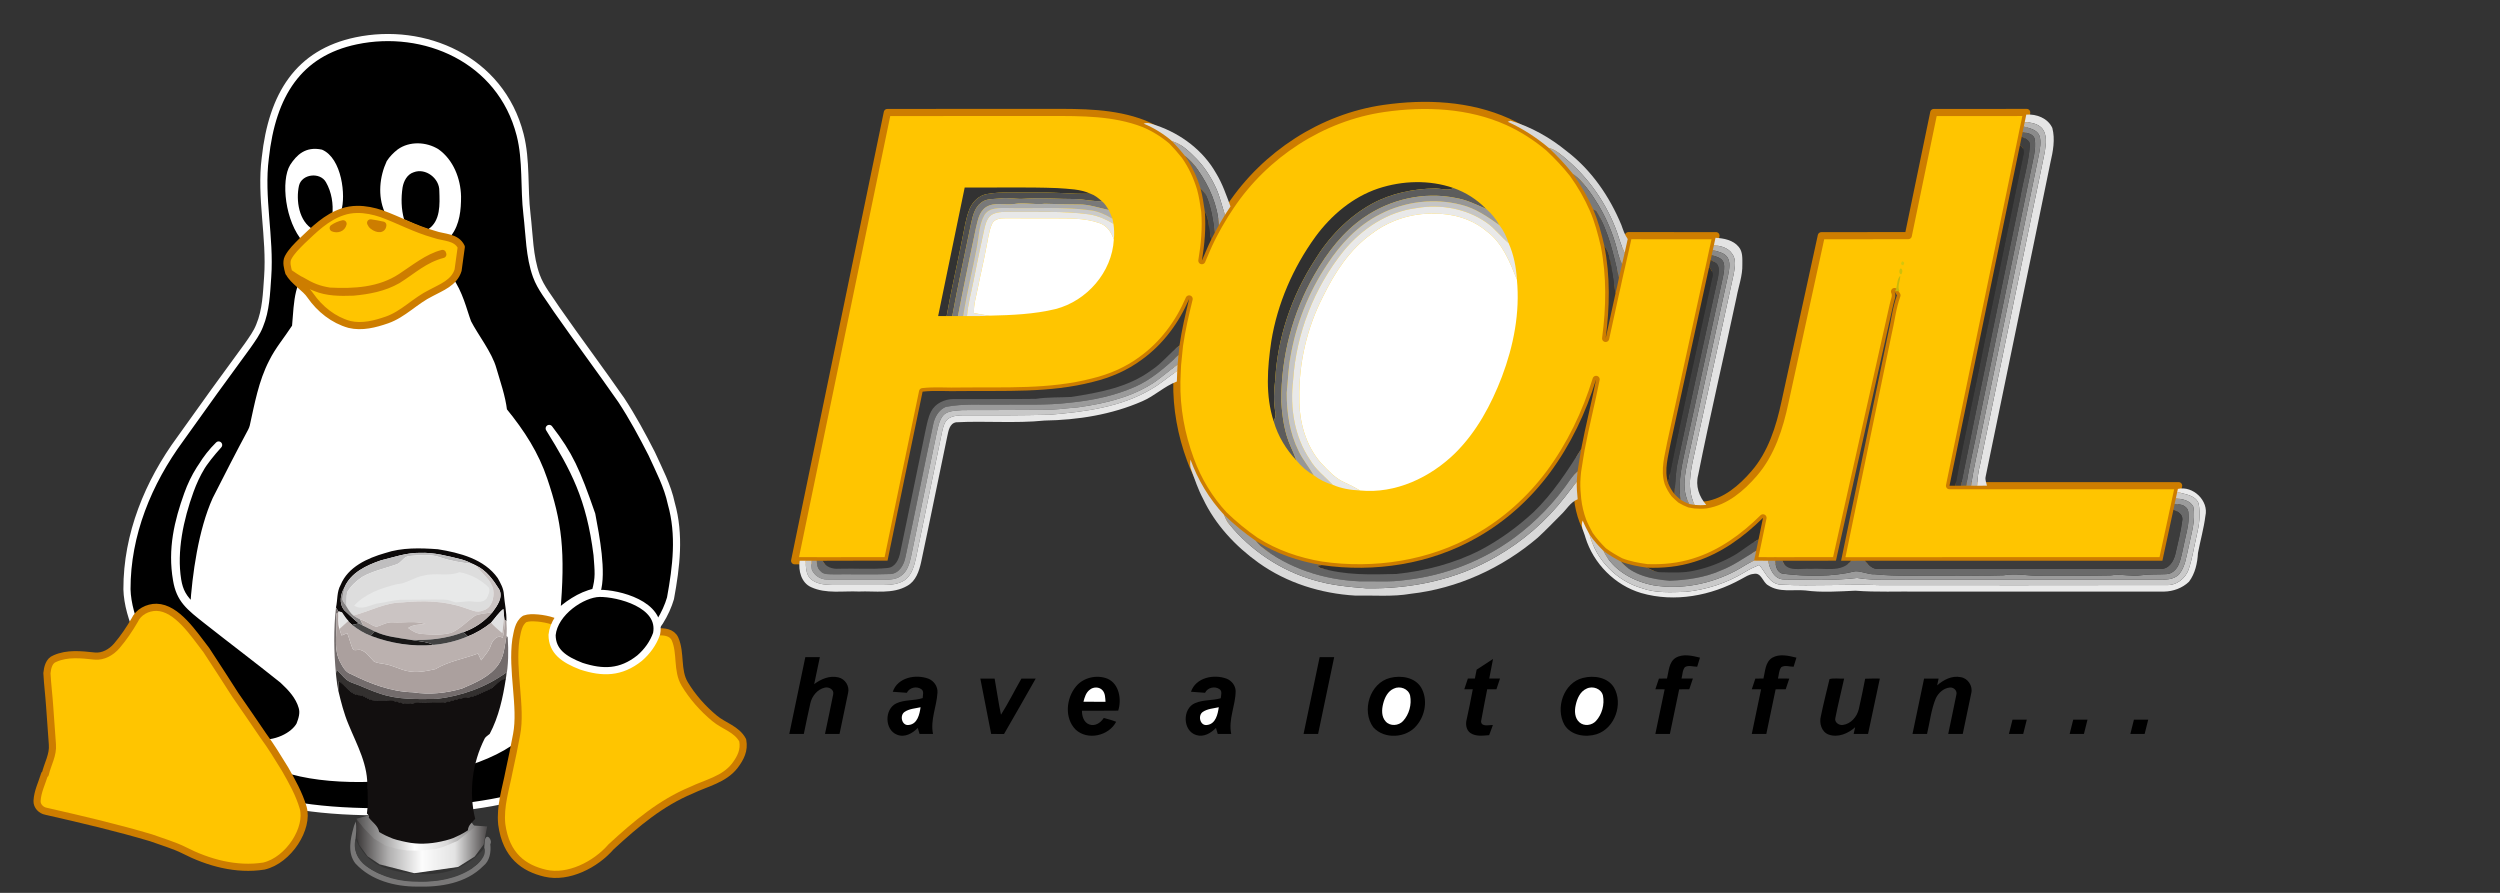<?xml version="1.0" encoding="UTF-8" standalone="no"?>
<!-- Created with Inkscape (http://www.inkscape.org/) -->

<svg
   xmlns:dc="http://purl.org/dc/elements/1.1/"
   xmlns:cc="http://creativecommons.org/ns#"
   xmlns:rdf="http://www.w3.org/1999/02/22-rdf-syntax-ns#"
   xmlns:svg="http://www.w3.org/2000/svg"
   xmlns="http://www.w3.org/2000/svg"
   xmlns:sodipodi="http://sodipodi.sourceforge.net/DTD/sodipodi-0.dtd"
   xmlns:inkscape="http://www.inkscape.org/namespaces/inkscape"
   id="svg3023"
   version="1.1"
   inkscape:version="0.48.5 r10040"
   width="1750"
   height="625"
   xml:space="preserve"
   sodipodi:docname="poul-logo.svg"><rect width="100%" height="100%" fill="#333333" stroke="none"/><defs
     id="defs3027"><clipPath
       clipPathUnits="userSpaceOnUse"
       id="clipPath3041"><path
         d="m 298.398,152.801 c -1.109,-0.031 -2.222,-0.223 -3.347,-0.625 -3.602,-2.43 -4.016,-7.305 -4.824,-11.227 -1.082,-10.211 0.312,-20.496 0.472,-30.722 0.09,-7.043 1.367,-14.149 -0.074,-21.125 -1.211,-6.672 -2.637,-13.321 -4.074,-19.954 -1.821,-9.617 -5.082,-19.203 -4.051,-29.125 0.629,-6.269 1.941,-12.738 5.352,-18.148 4.148,-5.891 11.734,-7.496 18.421,-8.523 6.461,-1.09 13.09,-0.043 19.153,2.347 6.59,2.442 12.32,6.731 16.847,12.051 7.973,8.109 17.489,14.465 26.278,21.625 5.097,4.328 11.426,6.684 17.523,9.227 8.172,3.949 18.067,5.898 23.875,13.449 3.18,4.211 5.875,9.504 4.875,14.926 -3.211,6.168 -11,6.742 -15.949,10.921 -6.391,5.293 -12.047,11.633 -16.324,18.75 -4.481,7.493 -1.887,16.836 -5.324,24.625 -1.711,3.692 -5.993,4.028 -9.551,3.829 -0.942,-2.696 -2.266,-5.219 -3.903,-7.528 l -5.75,0.375 -46.5,7.278 c 0.149,0.867 0.301,1.718 0.5,2.574 -4.16,2.234 -8.804,5.137 -13.625,5 z"
         id="path3043" /></clipPath><linearGradient
       x1="373.715"
       y1="589.495"
       x2="466.766"
       y2="452.693"
       gradientUnits="userSpaceOnUse"
       gradientTransform="matrix(0.8,0,0,-0.8,0,500)"
       spreadMethod="pad"
       id="linearGradient3047"><stop
         style="stop-opacity:1;stop-color:#ffa500"
         offset="0"
         id="stop3049" /><stop
         style="stop-opacity:1;stop-color:#ffe200"
         offset="1"
         id="stop3051" /></linearGradient><clipPath
       clipPathUnits="userSpaceOnUse"
       id="clipPath3059"><path
         d="m 253.648,341.648 c -4.777,-3.918 -11.148,-4.976 -16.199,-8.5 6.391,-3.976 12.301,-8.918 16.403,-15.296 2.226,-4.102 3.777,-8.571 4.699,-13.153 0.539,-3.879 0.144,-7.836 -0.824,-11.625 -1.903,-4.219 -3.766,-8.554 -6.625,-12.222 -1.352,-2.024 -4.051,-1.633 -6.153,-1.852 -26.301,0.172 -52.597,0.102 -78.898,0.051 -1.52,0.058 -3.09,0.043 -4.551,0.472 -4.949,4.672 -7.102,11.352 -8.949,17.704 -5.832,-11.211 -8.031,-23.817 -10.75,-36.028 -0.262,-0.98 -0.629,-1.91 -1.102,-2.801 -6.777,-12.617 -13.293,-25.378 -19.773,-38.148 2.64,-0.031 5.273,-0.055 7.926,-0.125 -5.68,-9.09 -9.032,-20.176 -6.551,-30.875 -3.449,-0.129 -6.903,-0.262 -10.352,-0.352 -0.808,-6.5 -1.484,-13.007 -1.773,-19.546 -2.25,1.597 -4.672,3.324 -5.551,6.074 -2.301,6.258 -2.59,13.035 -3.051,19.625 0.141,8.879 2.805,17.527 5.875,25.801 4.742,10.109 9.867,20.027 14.977,29.949 -8.961,-11.5 -16.727,-24.125 -21.324,-38.028 -2.782,-6.91 -3.696,-14.398 -3.875,-21.796 -0.153,-5.282 -0.067,-10.618 1.171,-15.778 1.532,-6.211 5.497,-11.508 9.926,-16 2.539,-2.398 5.082,-4.789 7.801,-7 14.012,-11.051 28.27,-21.789 42.199,-32.949 4.582,-4.238 9.145,-9.055 10.875,-15.227 1.039,-3.386 -0.086,-6.902 -1.324,-10.074 -3.328,-6 -10.75,-6.82 -16.801,-8.097 2.742,-4.532 5.879,-8.786 8.903,-13.125 3.429,-3.723 6.183,-8.497 11.171,-10.329 10.911,-4.57 23.082,-4.402 34.704,-4.222 0.91,12.937 -5.657,24.453 -10.329,36.023 -2.5,6 -4.082,12.317 -5.574,18.625 -0.527,2.692 -0.902,5.406 -1.176,8.125 -0.039,0.481 -0.125,1.422 -0.171,1.903 -1.153,12.238 -1.348,24.679 0.023,36.898 0.941,4.238 0.375,8.852 2.574,12.75 4.063,10.039 14.832,14.969 24.602,17.801 9.359,3.168 19.437,2.836 29.148,2.125 12.129,-1.992 25.707,-5.504 33.125,-16.176 1.563,-2.828 3.242,-5.766 3.403,-9.074 0.378,-5.02 1.578,-9.981 1.398,-15.051 0.211,-2.699 0.281,-5.43 0.051,-8.148 l 0.699,-0.875 c 0.441,-7.704 0.449,-15.461 -1.051,-23.051 l -0.051,-0.403 c -1.609,-10.57 -3.878,-21.273 -8.898,-30.824 5.172,4.141 9.57,9.164 14.148,13.926 -0.41,12.289 -1.628,24.559 -1.097,36.852 0.949,5.199 1.574,11.242 5.824,14.921 4.969,2.981 11.211,1.172 16.102,-1.097 1.769,18.847 1.695,37.863 0.171,56.722 -0.707,7.172 -2.199,14.243 -4.199,21.153 -3.508,10.777 -7.59,21.711 -14.648,30.699 -2.242,3.059 -5.629,5.02 -7.949,7.949 -0.93,7.93 -3.141,15.625 -5.352,23.278 -2.359,8.57 -5.434,16.953 -9.477,24.875 -3.929,8.148 -8.218,16.187 -13.5,23.546 z m -87.847,-2.949 c -0.86,-3.879 -0.922,-7.847 -0.801,-11.801 2.68,2.153 5.469,4.188 8.602,5.676 -2.012,2.723 -4.922,4.477 -7.801,6.125 z m 37.301,-86.875 c 6.636,0.012 13.281,-0.519 19.824,-1.551 16.211,-2.726 32.312,-8.644 44.972,-19.375 0.872,-0.757 1.727,-1.507 2.579,-2.296 -3.442,-0.692 -6.954,-0.907 -10.454,-0.778 -36.019,0.071 -72.039,-0.054 -108.046,0.028 -5.192,0.07 -10.481,-0.571 -15.551,0.847 7.051,6.313 15.179,11.391 23.949,14.949 13.531,5.536 28.117,8.149 42.727,8.176 z"
         id="path3061" /></clipPath><linearGradient
       x1="217.05"
       y1="445.086"
       x2="245.313"
       y2="548.816"
       gradientUnits="userSpaceOnUse"
       gradientTransform="matrix(0.8,0,0,-0.8,0,500)"
       spreadMethod="pad"
       id="linearGradient3065"><stop
         style="stop-opacity:1;stop-color:#c5c7c9"
         offset="0"
         id="stop3067" /><stop
         style="stop-opacity:1;stop-color:#ffffff"
         offset="1"
         id="stop3069" /></linearGradient><clipPath
       clipPathUnits="userSpaceOnUse"
       id="clipPath3077"><path
         d="m 260.5,301.969 c 0,-21.531 -24.805,-38.985 -55.398,-38.985 -30.598,0 -55.403,17.454 -55.403,38.985 0,21.527 24.805,38.98 55.403,38.98 30.593,0 55.398,-17.453 55.398,-38.98 z"
         id="path3079" /></clipPath><linearGradient
       x1="181.759"
       y1="201.843"
       x2="181.693"
       y2="239.679"
       gradientUnits="userSpaceOnUse"
       gradientTransform="matrix(2.765,0,0,-1.759,-298.531,685.167)"
       spreadMethod="pad"
       id="linearGradient3083"><stop
         style="stop-opacity:1;stop-color:#f7f7f7"
         offset="0"
         id="stop3085" /><stop
         style="stop-opacity:1;stop-color:#d5d6d8"
         offset="1"
         id="stop3087" /></linearGradient><clipPath
       clipPathUnits="userSpaceOnUse"
       id="clipPath3101"><path
         d="m 211.027,480.074 c -8.363,0.004 -16.746,-1.414 -24.613,-4.238 -6.879,-2.18 -13.144,-5.93 -18.516,-10.688 -1.96,-1.828 -3.718,-3.847 -5.316,-5.984 -1.773,-2.519 -3.125,-5.32 -4.203,-8.195 -0.914,-2.949 -1.258,-6.012 -1.32,-9.098 0.144,-2.785 0.753,-5.531 1.605,-8.195 1.07,-3.063 2.762,-5.867 4.617,-8.528 2.614,-3.668 6.504,-6.152 9.442,-9.531 2.156,-0.328 4.293,-0.719 6.429,-1.183 3.032,-1.067 5.602,-3.161 7.106,-5.985 10.168,-0.187 20.402,0.371 30.527,-0.617 1.699,2.609 3.91,4.84 6.379,6.73 6.867,4.891 16.656,4.415 23.68,0.079 4.261,3.183 8.824,6.226 11.929,10.636 1.868,2.641 3.532,5.414 4.59,8.477 0.848,2.609 1.391,5.324 1.555,8.066 -0.063,2.95 -0.352,5.899 -1.191,8.735 -1.059,3.023 -2.45,5.937 -4.305,8.554 -1.598,2.161 -3.348,4.196 -5.32,6.012 -5.34,4.781 -11.633,8.52 -18.489,10.688 -7.871,2.843 -16.222,4.261 -24.586,4.265 z"
         id="path3103" /></clipPath><linearGradient
       x1="261.008"
       y1="24.19"
       x2="261.737"
       y2="110.063"
       gradientUnits="userSpaceOnUse"
       gradientTransform="matrix(0.83,0,0,-0.822,-7.886,500.551)"
       spreadMethod="pad"
       id="linearGradient3107"><stop
         style="stop-opacity:1;stop-color:#cecece"
         offset="0"
         id="stop3109" /><stop
         style="stop-opacity:1;stop-color:#101010"
         offset="1"
         id="stop3111" /></linearGradient><clipPath
       clipPathUnits="userSpaceOnUse"
       id="clipPath3151"><path
         d="m 233.102,402.227 c -2.2,-0.094 -3.762,-2.086 -5.102,-3.676 -0.93,-1.922 -1.199,-4.051 -1.352,-6.153 0.282,-1.32 0.555,-2.628 0.829,-3.949 l 0.421,0 c 0.571,-5.449 10.649,-5.433 11.176,-0.023 l 0.5,-0.028 c 0.281,1.34 0.574,2.696 0.875,4.028 -0.219,2.109 -0.433,4.246 -1.375,6.176 -1.437,1.41 -2.699,3.589 -5,3.546 -0.34,0.075 -0.66,0.09 -0.972,0.079 z"
         id="path3153" /></clipPath><linearGradient
       x1="292.759"
       y1="141.966"
       x2="292.405"
       y2="122.215"
       gradientUnits="userSpaceOnUse"
       gradientTransform="matrix(0.8,0,0,-0.8,0,500)"
       spreadMethod="pad"
       id="linearGradient3157"><stop
         style="stop-opacity:1;stop-color:#151515"
         offset="0"
         id="stop3159" /><stop
         style="stop-opacity:1;stop-color:#cbcbcb"
         offset="1"
         id="stop3161" /></linearGradient><clipPath
       clipPathUnits="userSpaceOnUse"
       id="clipPath3173"><path
         d="m 172.125,399.273 c -1.613,-0.117 -3.125,-0.964 -4.023,-2.699 l -0.278,0.125 c -0.777,-1.961 -1.074,-4.051 -1.176,-6.148 0.34,-1.41 0.766,-2.805 1.227,-4.176 1.148,-3.93 5.664,-3.254 8.824,-2.977 1.41,0.102 2.442,1.762 2.352,3.102 l 0.375,0 c 0.398,2.148 0.875,4.395 0.125,6.523 -0.61,1.192 -1.192,2.372 -1.801,3.551 -1.312,1.817 -3.547,2.852 -5.625,2.699 z"
         id="path3175" /></clipPath><linearGradient
       x1="216.9"
       y1="143.26"
       x2="216.13"
       y2="126.514"
       gradientUnits="userSpaceOnUse"
       gradientTransform="matrix(0.8,0,0,-0.8,0,500)"
       spreadMethod="pad"
       id="linearGradient3179"><stop
         style="stop-opacity:1;stop-color:#0a0a0a"
         offset="0"
         id="stop3181" /><stop
         style="stop-opacity:1;stop-color:#bebebe"
         offset="1"
         id="stop3183" /></linearGradient><clipPath
       clipPathUnits="userSpaceOnUse"
       id="clipPath3217"><path
         d="m 200.426,380.75 c -2.641,-0.039 -5.266,-0.43 -7.801,-1.301 -8.609,-2.789 -15.18,-9.304 -21.648,-15.324 -2.711,-2.699 -5.606,-5.363 -7.426,-8.773 -1.231,-2.383 -0.266,-5.036 0.375,-7.426 2.597,-0.141 5.152,-0.688 7.574,-1.625 3.871,-3.52 7.922,-7.555 13.551,-7.574 13.109,-0.68 27.222,0.472 38.523,7.824 7.11,4.57 13.856,10.164 22.176,12.375 0.461,-0.86 0.93,-1.731 1.398,-2.602 -4.308,-1.777 -8.707,-3.562 -12.398,-6.472 -4.648,-2.43 -8.594,-6.067 -13.375,-8.329 -7.41,-4.136 -15.953,-5.293 -24.273,-6.074 -6.332,-0.277 -12.965,-0.836 -18.977,1.574 -4.609,1.692 -7.086,7.18 -12.375,7.301 2.012,-4.211 7.254,-5.043 9.727,-8.875 5.046,-7.129 12.293,-12.824 20.773,-15.176 6.77,-1.617 13.57,0.743 20.102,2.352 9.058,3.09 14.851,11.496 23.375,15.574 5.328,2.84 12.613,3.985 14.625,10.625 0.636,4.051 1.058,8.176 1.699,12.176 -2.602,5.41 -9.422,4.891 -14.301,6.602 -7.762,1.789 -14.676,6.183 -22.273,8.222 -1.614,1.641 -3.993,1.926 -6.051,2.676 -4.153,1.387 -8.602,2.312 -13,2.25 z"
         id="path3219" /></clipPath><linearGradient
       x1="250.927"
       y1="149.413"
       x2="253.081"
       y2="224.982"
       gradientUnits="userSpaceOnUse"
       gradientTransform="matrix(0.8,0,0,-0.8,0,500)"
       spreadMethod="pad"
       id="linearGradient3223"><stop
         style="stop-opacity:1;stop-color:#ffa900"
         offset="0"
         id="stop3225" /><stop
         style="stop-opacity:1;stop-color:#ffe100"
         offset="1"
         id="stop3227" /></linearGradient><clipPath
       clipPathUnits="userSpaceOnUse"
       id="clipPath3241"><path
         d="m 201.625,378.051 c -3.758,-0.086 -7.492,-0.805 -10.977,-2.227 l -0.421,-0.199 c -0.223,-2.629 -2.832,-3.738 -5.153,-3.148 -2.379,-1.84 -4.578,-3.911 -6.648,-6.102 -0.641,-0.68 -1.266,-1.363 -1.875,-2.074 -1.11,-1.692 -1.985,-3.555 -2.278,-5.574 2.364,-3.301 6.375,-4.563 10.028,-5.852 5.23,-0.5 10.461,-0.164 15.699,-0.273 3.859,0 7.863,-0.278 11.574,1.023 3.16,1.109 5.813,3.211 8.449,5.199 2.723,2.063 5.622,4.016 7.5,6.926 -0.078,0.551 -0.242,1.648 -0.324,2.199 -2.82,3.403 -7.008,5.305 -10.898,7.227 l -0.528,0.222 c -4.437,1.829 -9.316,2.762 -14.148,2.653 z m 9.574,-2.625 c 1.289,0.004 2.59,-0.028 3.875,-0.102 0.531,-4.398 -4.633,-3.176 -6.722,-1.324 l -1,1.352 c 1.285,0.039 2.562,0.07 3.847,0.074 z"
         id="path3243" /></clipPath><linearGradient
       x1="249.188"
       y1="153.326"
       x2="249.198"
       y2="182.952"
       gradientUnits="userSpaceOnUse"
       gradientTransform="matrix(0.8,0,0,-0.8,0,500)"
       spreadMethod="pad"
       id="linearGradient3247"><stop
         style="stop-opacity:1;stop-color:#ffecc4"
         offset="0"
         id="stop3249" /><stop
         style="stop-opacity:1;stop-color:#ffcb38"
         offset="1"
         id="stop3251" /></linearGradient><clipPath
       clipPathUnits="userSpaceOnUse"
       id="clipPath3341"><path
         d="m 332,162.125 c -2.5,0.059 -4.797,-1.164 -6.926,-2.324 -1.629,-1.653 -3.062,-3.465 -4.375,-5.375 -0.308,-0.731 -0.937,-2.18 -1.25,-2.903 l -0.426,0.079 c 0.172,-1.641 0.426,-3.286 0.727,-4.926 0.859,-1.949 2.18,-3.625 3.5,-5.278 l 0.625,0.028 c 0.77,-2.949 4.301,-4.235 7.102,-3.926 5.699,0.25 11.593,-0.738 17.074,1.301 1.48,0.679 3.789,0.695 4.25,2.625 3.308,0.078 5.773,2.91 7.875,5.199 0.429,1.398 0.844,2.816 1.222,4.227 -0.488,1.32 -0.964,2.628 -1.421,3.949 l -0.426,-0.051 c -3.742,2.809 -8.313,3.855 -12.699,5.176 -4.942,0.777 -9.883,1.648 -14.852,2.199 z"
         id="path3343" /></clipPath><linearGradient
       x1="417.673"
       y1="453.218"
       x2="417.401"
       y2="421.875"
       gradientUnits="userSpaceOnUse"
       gradientTransform="matrix(0.8,0,0,-0.8,0,500)"
       spreadMethod="pad"
       id="linearGradient3347"><stop
         style="stop-opacity:1;stop-color:#000000"
         offset="0"
         id="stop3349" /><stop
         style="stop-opacity:1;stop-color:#ececec"
         offset="1"
         id="stop3351" /></linearGradient><clipPath
       clipPathUnits="userSpaceOnUse"
       id="clipPath3359"><path
         d="m 87,158.102 c -4.922,0.066 -9.988,-2.575 -12.051,-7.079 -2.879,-4.949 -6.109,-9.722 -9.847,-14.074 -2.981,-3.449 -7.473,-6.027 -12.153,-5.551 -7.258,0.774 -15.039,1.688 -21.898,-1.421 -3.18,-1.161 -3.992,-4.973 -4.301,-7.954 0.32,-6.078 1.102,-12.117 1.5,-18.199 0.449,-6.929 1.012,-13.871 1.5,-20.801 0.52,-5.75 -2.648,-10.832 -3.898,-16.273 l -0.403,-0.102 c -1.469,-4.82 -3.863,-9.488 -4.125,-14.597 -0.09,-2.84 2.227,-5.172 4.926,-5.653 12.07,-2.687 24.125,-5.539 36.125,-8.5 7.129,-2.238 14.414,-3.882 21.574,-6.023 l 0.301,0.199 c 5.809,-2.539 12.047,-4.043 17.727,-6.972 13.418,-6.872 28.851,-11.098 43.972,-8.727 7.621,1.102 13.957,6.52 17.477,13.199 3.09,5.641 6.203,12.317 4.125,18.824 -2.223,7.493 -6.09,14.364 -9.949,21.102 -3.852,6.211 -7.641,12.48 -12,18.352 -5.071,7.41 -10.125,14.839 -15.278,22.199 -5.34,8.219 -10.57,16.5 -16,24.648 -5.097,8.77 -12.16,16.481 -21,21.551 -1.867,1.227 -4.086,1.82 -6.324,1.852 z"
         id="path3361" /></clipPath><linearGradient
       x1="197.541"
       y1="591.077"
       x2="41.969"
       y2="471.713"
       gradientUnits="userSpaceOnUse"
       gradientTransform="matrix(0.8,0,0,-0.8,0,500)"
       spreadMethod="pad"
       id="linearGradient3365"><stop
         style="stop-opacity:1;stop-color:#ffa500"
         offset="0"
         id="stop3367" /><stop
         style="stop-opacity:1;stop-color:#ffeb00"
         offset="1"
         id="stop3369" /></linearGradient><clipPath
       clipPathUnits="userSpaceOnUse"
       id="clipPath3377"><path
         d="m 90.051,148.176 c -4.387,0.101 -8.313,-2.93 -11.403,-5.824 -2.949,-3.75 -5.168,-8.043 -8.199,-11.75 -1.769,-1.911 -3.683,-3.766 -6.023,-4.977 -6.039,-3.301 -13.512,0.148 -19.449,-3.5 -2.661,-1.449 -3.836,-4.41 -4.329,-7.25 -0.019,-1.551 0.024,-3.105 0.102,-4.676 0.371,-2.269 0.945,-4.535 1.824,-6.676 2.449,-3.679 5.645,-6.753 8.977,-9.625 3.238,-2.847 6.758,-5.367 10.25,-7.898 0.789,-0.578 1.586,-1.145 2.375,-1.727 4.398,-3.089 9.058,-5.812 13.551,-8.773 5.527,-3.539 11.293,-6.711 16.972,-10 4.121,-2.43 8.321,-4.711 12.551,-6.949 1.672,-0.86 3.371,-1.699 5,-2.653 3.199,-2.058 6.496,-3.953 9.875,-5.722 3.52,-2.051 7.535,-3.617 11.676,-2.778 6.39,1.18 12.621,3.161 19.051,4.153 -0.762,4.41 -2.383,8.605 -4.403,12.574 -0.32,0.648 -0.644,1.281 -0.972,1.898 -2.114,3.961 -3.891,8.079 -6.102,11.977 -1.18,2.109 -2.395,4.184 -3.625,6.273 -1.09,1.864 -2.211,3.723 -3.352,5.551 -2.269,3.653 -4.386,7.391 -6.648,11.051 -0.781,1.281 -1.531,2.57 -2.301,3.852 -1.008,1.707 -2.043,3.421 -3.074,5.125 -1.891,3.128 -3.816,6.222 -5.824,9.273 -2.391,3.66 -4.723,7.324 -6.949,11.074 l -0.125,-0.097 c -1.524,2.32 -3.063,4.617 -4.704,6.847 -3.238,4.653 -7.003,9.586 -12.824,10.977 -0.644,0.152 -1.273,0.234 -1.898,0.25 z"
         id="path3379" /></clipPath><linearGradient
       x1="106.624"
       y1="444.515"
       x2="175.605"
       y2="562.161"
       gradientUnits="userSpaceOnUse"
       gradientTransform="matrix(0.8,0,0,-0.8,0,500)"
       spreadMethod="pad"
       id="linearGradient3383"><stop
         style="stop-opacity:1;stop-color:#fffbd3"
         offset="0"
         id="stop3385" /><stop
         style="stop-opacity:1;stop-color:#ffb204"
         offset="1"
         id="stop3387" /></linearGradient><clipPath
       clipPathUnits="userSpaceOnUse"
       id="clipPath3415"><path
         d="m 301.699,146.375 c -1.125,-0.059 -2.238,-0.316 -3.347,-0.875 -3.141,-2.41 -3.551,-6.785 -4.102,-10.426 -0.172,-3 -0.012,-6 0.25,-9 0.141,-1.75 0.289,-3.515 0.449,-5.273 0.289,-2.692 0.68,-5.36 1,-8.051 0.031,-0.391 0.121,-1.184 0.153,-1.574 0.187,-2.039 0.367,-4.086 0.5,-6.125 0.117,-2.352 0.179,-4.699 0.148,-7.051 -0.07,-2.031 -0.227,-4.055 -0.477,-6.074 -0.398,-2.672 -0.945,-5.324 -1.472,-7.977 -0.41,-2.008 -0.824,-4.004 -1.227,-6.023 -0.59,-2.992 -1.164,-5.985 -1.773,-8.977 -0.481,-2.379 -0.942,-4.773 -1.352,-7.176 -0.269,-1.507 -0.504,-3.027 -0.773,-4.546 -0.371,-1.993 -0.797,-3.965 -1.125,-5.977 -1.332,-7.559 -0.992,-16.969 4.898,-22.602 6.321,-0.82 12.699,-1.082 19.051,-1.671 3.059,0.418 7.148,-0.543 9.25,2.347 2.84,3.91 3.895,8.746 4.625,13.426 0.078,0.672 0.262,2.004 0.352,2.676 -0.34,3.898 -1.375,7.683 -2.278,11.472 -0.82,3.563 -1.289,7.204 -1.148,10.852 0.347,3.109 1.023,6.172 1.773,9.199 0.391,1.571 0.821,3.137 1.301,4.676 0.988,2.828 2.301,5.566 3.852,8.125 1.66,2.539 3.601,4.852 5.625,7.102 2.078,2.32 4.187,4.609 6.347,6.847 0.371,0.379 1.129,1.16 1.5,1.551 1.813,1.852 3.571,3.73 5.449,5.5 2.473,2.238 5.086,4.355 7.227,6.926 3.352,3.668 5.762,9.633 1.801,13.773 -3.602,-2.859 -7.5,-5.738 -12.153,-6.5 -6.828,-1.449 -13.882,-0.199 -20.421,1.949 -5.063,2.082 -10.872,3.993 -14,8.801 -0.43,2.34 -0.582,4.692 -0.454,7.051 -2.714,2.004 -6.066,3.797 -9.449,3.625 z"
         id="path3417" /></clipPath><linearGradient
       x1="406.687"
       y1="452.244"
       x2="381.159"
       y2="589.641"
       gradientUnits="userSpaceOnUse"
       gradientTransform="matrix(0.8,0,0,-0.8,0,500)"
       spreadMethod="pad"
       id="linearGradient3421"><stop
         style="stop-opacity:1;stop-color:#fff6d4"
         offset="0"
         id="stop3423" /><stop
         style="stop-opacity:1;stop-color:#ffab02"
         offset="1"
         id="stop3425" /></linearGradient><clipPath
       clipPathUnits="userSpaceOnUse"
       id="clipPath3437"><path
         d="m 135.352,132.102 c 0.878,-2.75 1.957,-5.461 2.898,-8.204 l 0.148,-0.046 c 0.571,-1.993 1.293,-3.942 2.102,-5.852 0.82,-2.809 2.137,-5.441 3.324,-8.102 1.711,-4.976 4.727,-9.867 9.574,-12.296 3.082,-1.852 7.383,-1.766 10,0.875 1.723,2.476 1.196,5.511 -0.324,7.921 l -0.222,0.051 c -2.243,4.231 -5.18,8.055 -8.801,11.176 l -0.25,-0.023 c -5.973,5.039 -11.86,10.289 -18.449,14.5 z"
         id="path3439" /></clipPath><linearGradient
       x1="173.052"
       y1="463.336"
       x2="190.563"
       y2="499.833"
       gradientUnits="userSpaceOnUse"
       gradientTransform="matrix(0.8,0,0,-0.8,0,500)"
       spreadMethod="pad"
       id="linearGradient3443"><stop
         style="stop-opacity:1;stop-color:#a7a7a7"
         offset="0"
         id="stop3445" /><stop
         style="stop-opacity:1;stop-color:#151515"
         offset="1"
         id="stop3447" /></linearGradient><clipPath
       clipPathUnits="userSpaceOnUse"
       id="clipPath3491"><path
         d="m 199.742,40.875 0.086,-9.789 1.289,-4.207 4.723,-6.441 6.695,-4.465 19.41,-4.981 24.645,3.52 9.273,5.84 4.981,6.699 1.976,10.133 -7.558,0.515 -65.52,3.176 z"
         id="path3493" /></clipPath><linearGradient
       x1="249.177"
       y1="592.583"
       x2="341.525"
       y2="592.583"
       gradientUnits="userSpaceOnUse"
       gradientTransform="matrix(0.8,0,0,-0.8,0,500)"
       spreadMethod="pad"
       id="linearGradient3497"><stop
         style="stop-opacity:1;stop-color:#393636"
         offset="0"
         id="stop3499" /><stop
         style="stop-opacity:1;stop-color:#b1b0b0"
         offset="0.25"
         id="stop3501" /><stop
         style="stop-opacity:1;stop-color:#fcfcfc"
         offset="0.5"
         id="stop3503" /><stop
         style="stop-opacity:1;stop-color:#e3e3e3"
         offset="0.75"
         id="stop3505" /><stop
         style="stop-opacity:1;stop-color:#494646"
         offset="1"
         id="stop3507" /></linearGradient><clipPath
       clipPathUnits="userSpaceOnUse"
       id="clipPath3515"><path
         d="m 203.949,35.98 5.496,-5.668 6.614,-3.949 6.613,-1.804 5.406,-0.86 7.129,0 8.586,0.774 4.469,1.289 7.984,3.347 9.703,7.817 -2.918,3.949 -55.82,2.75 -7.727,-2.148 4.465,-5.497 z"
         id="path3517" /></clipPath><linearGradient
       x1="332.26"
       y1="583.137"
       x2="249.211"
       y2="583.029"
       gradientUnits="userSpaceOnUse"
       gradientTransform="matrix(0.8,0,0,-0.8,0,500)"
       spreadMethod="pad"
       id="linearGradient3521"><stop
         style="stop-opacity:1;stop-color:#807f7f"
         offset="0"
         id="stop3523" /><stop
         style="stop-opacity:1;stop-color:#d9d8d8"
         offset="0.232"
         id="stop3525" /><stop
         style="stop-opacity:1;stop-color:#ffffff"
         offset="0.506"
         id="stop3527" /><stop
         style="stop-opacity:1;stop-color:#949393"
         offset="0.817"
         id="stop3529" /><stop
         style="stop-opacity:1;stop-color:#4f4d4d"
         offset="1"
         id="stop3531" /></linearGradient><linearGradient
       x1="373.715"
       y1="589.495"
       x2="466.766"
       y2="452.693"
       gradientUnits="userSpaceOnUse"
       gradientTransform="matrix(0.8,0,0,-0.8,0,500)"
       spreadMethod="pad"
       id="linearGradient3047-4"><stop
         style="stop-color:#ffbb00;stop-opacity:1;"
         offset="0"
         id="stop3049-0" /><stop
         style="stop-opacity:1;stop-color:#ffe200"
         offset="1"
         id="stop3051-5" /></linearGradient></defs><sodipodi:namedview
     pagecolor="#000000"
     bordercolor="#666666"
     borderopacity="1"
     objecttolerance="10"
     gridtolerance="10"
     guidetolerance="10"
     inkscape:pageopacity="0.5254902"
     inkscape:pageshadow="2"
     inkscape:window-width="1366"
     inkscape:window-height="752"
     id="namedview3025"
     showgrid="false"
     inkscape:zoom="0.35355339"
     inkscape:cx="645.02102"
     inkscape:cy="334.26348"
     inkscape:window-x="0"
     inkscape:window-y="16"
     inkscape:window-maximized="1"
     inkscape:current-layer="layer5"
     showguides="true"
     inkscape:guide-bbox="true" /><g
     style="display:inline"
     transform="matrix(1.25,0,0,-1.25,0,625)"
     inkscape:label="scritta"
     inkscape:groupmode="layer"
     id="g5712"><g
       id="g5714"><g
         id="g5716"
         clip-path="url(#clipPath3101)"><g
           id="g5718" /></g></g><path
       d="m 775.07,439.27 c 23.149,3.32 47.68,2.23 69.258,-7.461 8.32,-3.778 16.043,-8.778 23.024,-14.661 4.82,-4.519 9.359,-9.347 13.476,-14.527 4.453,-6.223 8.293,-12.871 11.344,-19.891 2.84,-6.539 4.648,-13.46 6.258,-20.378 3.371,-17.082 3.011,-34.672 0.73,-51.864 1.801,8.391 3.711,16.774 5.512,25.16 0.668,2.942 1.379,5.872 1.957,8.832 0.57,2.532 1.172,5.059 1.723,7.59 0.476,2.129 0.968,4.25 1.457,6.371 0.582,2.559 1.171,5.118 1.711,7.7 0.101,0.468 0.3,1.418 0.402,1.89 16.34,-0.031 32.68,0.028 49.019,-0.011 l -0.261,-1.18 c -0.321,-1.418 -0.621,-2.84 -0.918,-4.262 -0.153,-0.637 -0.434,-1.918 -0.582,-2.558 -0.211,-0.93 -0.41,-1.872 -0.602,-2.801 -0.207,-0.918 -0.406,-1.84 -0.59,-2.77 -0.316,-1.289 -0.566,-2.578 -0.847,-3.879 -7.231,-32.879 -14.43,-65.769 -21.571,-98.672 -1.289,-7.339 -3.8,-15 -1.429,-22.398 0.859,-2.211 2.058,-4.27 3.507,-6.148 1.082,-1.133 2.243,-2.18 3.454,-3.204 1.539,-0.937 3.168,-1.707 4.859,-2.378 0.769,-0.129 2.301,-0.399 3.059,-0.532 2.152,-0.207 4.32,-0.199 6.48,0.032 10.91,1.789 19.73,9.378 26.75,17.48 9.762,11.238 14.328,25.84 17.371,40.148 6.75,31.043 13.52,62.071 20.32,93.09 16.231,0.071 32.457,0.012 48.7,0.063 4.757,22.98 9.48,45.969 14.269,68.937 17.352,0.063 34.692,0.043 52.039,0.032 l -0.238,-1.192 c -0.301,-1.406 -0.582,-2.816 -0.859,-4.226 -0.133,-0.614 -0.403,-1.84 -0.532,-2.454 -0.23,-1.039 -0.441,-2.07 -0.64,-3.109 -0.192,-0.867 -0.371,-1.73 -0.532,-2.598 -0.359,-1.582 -0.66,-3.152 -0.976,-4.73 C 1117.988,355.148 1104.871,291.57 1091.719,228 l 6.371,0 c 0.762,0 2.281,0.012 3.039,0.012 l 2.699,0 c 0.844,0 2.531,0 3.371,-0.012 1.821,0.012 3.653,0.012 5.492,0.012 35.778,0.027 71.559,0.019 107.34,0.008 l -0.402,-1.801 c -0.098,-0.43 -0.301,-1.297 -0.399,-1.731 -0.269,-1.187 -0.531,-2.386 -0.761,-3.59 -0.231,-1.019 -0.449,-2.039 -0.649,-3.058 -0.261,-1.078 -0.468,-2.18 -0.699,-3.262 -2.109,-9.519 -4.101,-19.058 -6.18,-28.578 -55.519,-0.012 -111.043,0.031 -166.562,-0.02 -2.551,0.032 -5.098,0.032 -7.629,-0.011 -1.93,0.011 -3.84,0.019 -5.738,0.031 8.777,42.18 17.468,84.379 26.199,126.57 1.789,7.321 2.48,14.942 5.09,22.039 -0.461,0.711 -0.91,1.422 -1.352,2.129 1.223,-2.578 -0.347,-5.129 -0.789,-7.66 -10.672,-47.687 -21.359,-95.379 -32.031,-143.066 -9.988,-0.024 -19.969,0.019 -29.949,-0.032 -1.352,0.008 -2.692,0.02 -4.008,0.008 -1.363,0 -2.711,0 -4.043,-0.008 -2.617,0 -5.231,0.098 -7.828,0.071 0.39,1.82 0.758,3.648 1.148,5.48 0.442,2.141 0.879,4.278 1.34,6.41 0.852,4.02 1.711,8.039 2.492,12.071 -10.871,-10.762 -23.652,-20.071 -38.41,-24.621 -8.531,-2.731 -17.543,-3.629 -26.461,-3.289 -5.019,0.679 -10.039,1.589 -14.769,3.437 -3.352,1.75 -6.629,3.652 -9.653,5.922 -2.847,2.809 -5.508,5.801 -7.797,9.078 -1.402,2.609 -2.793,5.223 -3.882,7.973 -1.399,3.84 -2.348,7.847 -2.809,11.91 -0.352,3.269 -0.578,6.547 -0.5,9.828 0.078,1.91 0.23,3.82 0.43,5.73 0.57,4.161 1.379,8.301 2.011,12.461 2.481,13.098 5.809,26.028 8.387,39.11 -5.738,-18.699 -14.308,-36.629 -25.957,-52.391 -10.93,-14.711 -24.832,-27.25 -40.82,-36.238 -26.102,-14.922 -57.379,-19.66 -86.973,-15.371 -13.008,2.168 -25.726,6.519 -36.898,13.621 -6.289,4.316 -12.168,9.199 -17.68,14.476 -8.301,8.93 -14.66,19.532 -18.84,30.981 -5.16,13.941 -7.91,28.832 -7.621,43.723 0.051,1.968 0.133,3.937 0.223,5.91 0.039,0.859 0.117,2.566 0.16,3.429 0.129,1.821 0.34,3.637 0.547,5.457 0.172,1.813 0.34,3.614 0.551,5.411 1.261,8.793 3.3,17.429 5.402,26.043 -5.692,-13.372 -14.652,-25.473 -26.5,-33.993 -8.121,-6.058 -17.582,-10.109 -27.391,-12.468 -24.16,-6.282 -49.34,-4.84 -74.051,-5.141 -7.089,-0.25 -14.378,0.488 -21.332,-0.328 -6.66,-31.531 -13.07,-63.113 -19.628,-94.66 -12.122,-0.032 -24.239,0.027 -36.36,-0.051 -0.84,0.008 -2.531,0.019 -3.371,0.027 -0.711,0 -2.129,0.012 -2.828,0.012 -1.109,0.012 -2.211,0 -3.313,0 -0.828,0 -2.507,-0.012 -3.339,-0.012 -0.707,0 -2.11,0 -2.809,-0.008 17.281,83.68 34.578,167.348 51.91,251.008 30.371,0.082 60.75,0.024 91.121,0.043 17.59,0.039 35.77,0.149 52.43,-6.269 5.789,-2.403 11.141,-5.731 15.891,-9.813 2.527,-2.597 4.886,-5.359 7.168,-8.179 3.941,-5.622 6.839,-11.911 8.8,-18.481 1.18,-4.168 1.719,-8.48 2.379,-12.758 0.699,-9.203 -0.109,-18.429 -1.648,-27.511 1.711,4.011 3.359,8.058 5.301,11.968 0.628,1.282 1.289,2.543 1.957,3.801 0.742,1.371 1.5,2.731 2.25,4.109 1.113,1.961 2.25,3.903 3.441,5.813 0.988,1.578 2.031,3.141 3.07,4.687 19.442,29.114 51.25,49.883 86,54.872 z"
       style="fill:#ffc500;fill-opacity:1;fill-rule:nonzero;stroke:#cd7d00;stroke-opacity:1;stroke-width:4;stroke-miterlimit:4;stroke-dasharray:none;stroke-linejoin:round;stroke-linecap:round"
       id="path5720"
       inkscape:connector-curvature="0" /><path
       d="m 1134.711,435.828 c 5.738,0.41 12.07,-2 14.59,-7.476 1.687,-6.411 0.371,-13.161 -1.09,-19.493 -11.949,-58.648 -24.27,-117.23 -36.27,-175.871 -0.371,-1.687 0.418,-3.34 0.75,-4.976 -1.839,0 -3.671,0 -5.492,-0.012 0.09,4.109 0.75,8.16 1.723,12.141 12.09,58.281 24.09,116.578 36.187,174.859 0.61,4.422 1.493,9.699 -1.757,13.352 -2.43,2.527 -6.172,3.07 -9.5,3.25 0.277,1.41 0.558,2.82 0.859,4.226 z"
       style="fill:#e5e5e5;fill-opacity:1;fill-rule:nonzero;stroke:none"
       id="path5722"
       inkscape:connector-curvature="0" /><path
       d="m 844.328,431.809 1.531,0.613 c 11.512,-3.41 22.211,-9.492 31.481,-17.07 13.871,-10.571 24.051,-25.411 30.66,-41.422 0.949,-2.692 1.859,-5.418 3.52,-7.789 -0.54,-2.582 -1.129,-5.141 -1.711,-7.7 -1.821,3.559 -2.911,7.399 -4.161,11.168 -5.707,16.012 -15.687,30.481 -28.707,41.411 -2.921,2.441 -5.781,5.199 -9.589,6.128 -6.981,5.883 -14.704,10.883 -23.024,14.661 z"
       style="fill:#d8d8d8;fill-opacity:1;fill-rule:nonzero;stroke:none"
       id="path5724"
       inkscape:connector-curvature="0" /><path
       d="m 640.461,430.762 c 2.418,1 4.867,-0.352 7.18,-1.012 13.769,-4.719 26.16,-14.02 33.379,-26.789 3.539,-5.789 5.718,-12.231 8.05,-18.563 -1.039,-1.546 -2.082,-3.109 -3.07,-4.687 -1.809,5.027 -2.82,10.34 -5.129,15.187 -2.851,6.09 -6.512,11.872 -11.293,16.633 -3.816,3.848 -7.898,7.809 -13.226,9.418 -4.75,4.082 -10.102,7.41 -15.891,9.813 z"
       style="fill:#dddddd;fill-opacity:1;fill-rule:nonzero;stroke:none"
       id="path5726"
       inkscape:connector-curvature="0" /><path
       d="m 1133.852,431.602 c 3.328,-0.18 7.07,-0.723 9.5,-3.25 3.25,-3.653 2.367,-8.93 1.757,-13.352 -12.097,-58.281 -24.097,-116.578 -36.187,-174.859 -0.973,-3.981 -1.633,-8.032 -1.723,-12.141 -0.84,0.012 -2.527,0.012 -3.371,0.012 1.32,10.179 3.973,20.117 5.863,30.199 10.68,51.641 21.348,103.277 32.047,154.918 0.641,3.562 1.492,7.391 0.34,10.922 -1.5,3.488 -5.547,4.097 -8.758,5.097 0.129,0.614 0.399,1.84 0.532,2.454 z"
       style="fill:#b7b7b7;fill-opacity:1;fill-rule:nonzero;stroke:none"
       id="path5728"
       inkscape:connector-curvature="0" /><path
       d="m 1132.68,426.039 c 0.199,1.039 0.41,2.07 0.64,3.109 3.211,-1 7.258,-1.609 8.758,-5.097 1.152,-3.531 0.301,-7.36 -0.34,-10.922 -10.699,-51.641 -21.367,-103.277 -32.047,-154.918 -1.89,-10.082 -4.543,-20.02 -5.863,-30.199 l -2.699,0 c 1.531,11.218 4.461,22.199 6.531,33.34 10.488,50.546 20.852,101.128 31.399,151.668 0.562,3.089 0.882,6.289 0.32,9.402 -1,2.777 -4.231,3.078 -6.699,3.617 z"
       style="fill:#8b8b8b;fill-opacity:1;fill-rule:nonzero;stroke:none"
       id="path5730"
       inkscape:connector-curvature="0" /><path
       d="m 1132.68,426.039 c 2.468,-0.539 5.699,-0.84 6.699,-3.617 0.562,-3.113 0.242,-6.313 -0.32,-9.402 -10.547,-50.54 -20.911,-101.122 -31.399,-151.668 -2.07,-11.141 -5,-22.122 -6.531,-33.34 -0.758,0 -2.277,-0.012 -3.039,-0.012 10.851,53.922 22.23,107.738 33.301,161.609 1.64,9.461 4.507,18.762 5.3,28.34 0.629,3.102 -2.242,4.422 -4.543,5.492 0.161,0.868 0.34,1.731 0.532,2.598 z"
       style="fill:#606060;fill-opacity:1;fill-rule:nonzero;stroke:none"
       id="path5732"
       inkscape:connector-curvature="0" /><path
       d="m 1132.148,423.441 c 2.301,-1.07 5.172,-2.39 4.543,-5.492 -0.793,-9.578 -3.66,-18.879 -5.3,-28.34 C 1120.32,335.738 1108.941,281.922 1098.09,228 l -3.07,0 c 4.871,27.051 11.16,53.82 16.39,80.809 7.371,34.711 14.309,69.511 21.668,104.222 0.684,2.219 0.094,4.418 -1.906,5.68 0.316,1.578 0.617,3.148 0.976,4.73 z"
       style="fill:#3f3f3f;fill-opacity:1;fill-rule:nonzero;stroke:none"
       id="path5734"
       inkscape:connector-curvature="0" /><path
       d="m 656.352,420.949 c 5.328,-1.609 9.41,-5.57 13.226,-9.418 4.781,-4.761 8.442,-10.543 11.293,-16.633 2.309,-4.847 3.32,-10.16 5.129,-15.187 -1.191,-1.91 -2.328,-3.852 -3.441,-5.813 -0.618,11.243 -5.418,21.922 -11.84,31.043 -1.91,3.039 -4.489,5.528 -7.199,7.829 -2.282,2.82 -4.641,5.582 -7.168,8.179 z"
       style="fill:#a8a8a8;fill-opacity:1;fill-rule:nonzero;stroke:none"
       id="path5736"
       inkscape:connector-curvature="0" /><path
       d="m 1131.172,418.711 c 2,-1.262 2.59,-3.461 1.906,-5.68 -7.359,-34.711 -14.297,-69.511 -21.668,-104.222 -5.23,-26.989 -11.519,-53.758 -16.39,-80.809 l -3.301,0 c 13.152,63.57 26.269,127.148 39.453,190.711 z"
       style="fill:#2f2f2f;fill-opacity:1;fill-rule:nonzero;stroke:none"
       id="path5738"
       inkscape:connector-curvature="0" /><path
       d="m 867.352,417.148 c 3.808,-0.929 6.668,-3.687 9.589,-6.128 13.02,-10.93 23,-25.399 28.707,-41.411 1.25,-3.769 2.34,-7.609 4.161,-11.168 -0.489,-2.121 -0.981,-4.242 -1.457,-6.371 -1.071,2.211 -1.942,4.5 -2.481,6.891 -3.59,14.769 -10.82,28.617 -20.793,40.09 -1.25,1.379 -2.789,2.437 -4.25,3.57 -4.117,5.18 -8.656,10.008 -13.476,14.527 z"
       style="fill:#a9a9a9;fill-opacity:1;fill-rule:nonzero;stroke:none"
       id="path5740"
       inkscape:connector-curvature="0" /><path
       d="m 663.52,412.77 c 2.71,-2.301 5.289,-4.79 7.199,-7.829 6.422,-9.121 11.222,-19.8 11.84,-31.043 -0.75,-1.378 -1.508,-2.738 -2.25,-4.109 -1.028,6.992 -1.981,14.133 -4.848,20.652 -0.621,1.59 -1.973,2.7 -3.141,3.848 -1.961,6.57 -4.859,12.859 -8.8,18.481 z"
       style="fill:#6c6c6c;fill-opacity:1;fill-rule:nonzero;stroke:none"
       id="path5742"
       inkscape:connector-curvature="0" /><path
       d="m 880.828,402.621 c 1.461,-1.133 3,-2.191 4.25,-3.57 9.973,-11.473 17.203,-25.321 20.793,-40.09 0.539,-2.391 1.41,-4.68 2.481,-6.891 -0.551,-2.531 -1.153,-5.058 -1.723,-7.59 -3.051,12.77 -5.738,26 -12.719,37.329 -0.43,0.23 -1.301,0.691 -1.738,0.921 -3.051,7.02 -6.891,13.668 -11.344,19.891 z"
       style="fill:#7a7a7a;fill-opacity:1;fill-rule:nonzero;stroke:none"
       id="path5744"
       inkscape:connector-curvature="0" /><path
       d="m 771.859,394.449 c 13.539,4.461 28.59,4.93 42.129,0.242 -3.187,-1.73 -6.66,-0.3 -10.019,-0.211 -12.379,-0.16 -24.891,-2.699 -35.828,-8.691 -13.352,-7.418 -24.2,-18.809 -32.09,-31.801 -12.813,-19.968 -20.711,-43.25 -21.961,-66.976 -0.828,-5.961 -0.891,-12.063 0.082,-18.012 0.5,-1.762 -0.344,-3.398 -0.871,-5.031 -4.781,14.519 -3.571,30.16 -1.36,45.031 3.438,21.078 12.2,41.16 24.707,58.43 8.864,12.07 20.872,22.23 35.211,27.019 z"
       style="fill:#303030;fill-opacity:1;fill-rule:nonzero;stroke:none"
       id="path5746"
       inkscape:connector-curvature="0" /><path
       d="m 540.23,394.988 c 17.258,-0.129 34.54,0.34 51.801,-0.316 6.289,-0.481 12.899,-0.473 18.739,-3.192 -10.598,-0.261 -21.149,1.059 -31.739,0.77 -8.812,-0.191 -17.703,0.641 -26.422,-0.93 -4.41,-0.789 -7.949,-4.242 -9.621,-8.3 -2.117,-5.09 -2.808,-10.61 -3.957,-15.969 -2.859,-14.699 -6.332,-29.281 -8.91,-44.039 -1.59,0 -3.18,-0.012 -4.762,-0.012 4.93,24 9.942,47.988 14.871,71.988 z"
       style="fill:#323232;fill-opacity:1;fill-rule:nonzero;stroke:none"
       id="path5748"
       inkscape:connector-curvature="0" /><path
       d="m 768.141,385.789 c 10.937,5.992 23.449,8.531 35.828,8.691 3.359,-0.089 6.832,-1.519 10.019,0.211 6.883,-2.421 13.203,-6.48 18.293,-11.711 -5.582,2.489 -11.179,5.219 -17.269,6.192 -17.551,3.578 -36.403,-0.75 -51.082,-10.902 -11.77,-8 -20.559,-19.571 -27.621,-31.758 -12.559,-21.563 -18.969,-46.543 -18.797,-71.453 0.539,-8.571 1.75,-17.27 5.297,-25.168 1.171,-2.532 2.211,-5.129 3.191,-7.75 -5.801,6.16 -10.371,13.699 -12.699,21.828 0.527,1.633 1.371,3.269 0.871,5.031 -0.973,5.949 -0.91,12.051 -0.082,18.012 1.25,23.726 9.148,47.008 21.961,66.976 7.89,12.992 18.738,24.383 32.09,31.801 z"
       style="fill:#5c5c5c;fill-opacity:1;fill-rule:nonzero;stroke:none"
       id="path5750"
       inkscape:connector-curvature="0" /><path
       d="m 672.32,394.289 c 1.168,-1.148 2.52,-2.258 3.141,-3.848 2.867,-6.519 3.82,-13.66 4.848,-20.652 -0.668,-1.258 -1.329,-2.519 -1.957,-3.801 -1.731,5.082 -0.864,10.793 -3.653,15.543 -0.66,4.278 -1.199,8.59 -2.379,12.758 z"
       style="fill:#4a4a4a;fill-opacity:1;fill-rule:nonzero;stroke:none"
       id="path5752"
       inkscape:connector-curvature="0" /><path
       d="m 552.609,391.32 c 8.719,1.571 17.61,0.739 26.422,0.93 10.59,0.289 21.141,-1.031 31.739,-0.77 2.371,-0.8 4.32,-2.441 6.179,-4.07 -5.027,-0.351 -9.918,1.07 -14.918,1.129 -9.351,-0.059 -18.703,0.941 -28.043,0.191 -4.66,-0.46 -9.308,0.821 -13.968,0.149 -3.551,-0.481 -7.61,0.101 -10.559,-2.348 -3.762,-2.801 -4.762,-7.652 -5.723,-11.961 -3.5,-17.191 -7.316,-34.332 -10.476,-51.582 -0.793,0.012 -2.364,0.024 -3.141,0.024 2.578,14.758 6.051,29.34 8.91,44.039 1.149,5.359 1.84,10.879 3.957,15.969 1.672,4.058 5.211,7.511 9.621,8.3 z"
       style="fill:#4e4e4e;fill-opacity:1;fill-rule:nonzero;stroke:none"
       id="path5754"
       inkscape:connector-curvature="0" /><path
       d="m 763.93,378.27 c 14.679,10.152 33.531,14.48 51.082,10.902 6.09,-0.973 11.687,-3.703 17.269,-6.192 2.989,-2.55 5.508,-5.73 7.449,-9.152 -6.589,4.723 -13.371,9.5 -21.378,11.453 -15.071,3.938 -31.512,1.91 -45.352,-5.179 -12.48,-6.223 -22.328,-16.743 -29.852,-28.313 -10.347,-15.508 -17.328,-33.23 -20.476,-51.609 -1.262,-6.641 -1.391,-13.418 -2.094,-20.129 -0.058,-11.172 1.633,-22.61 6.692,-32.692 2.3,-4.82 5.781,-8.929 8.46,-13.519 -3.718,2.109 -7.031,5.012 -9.73,8.301 -0.98,2.621 -2.02,5.218 -3.191,7.75 -3.547,7.898 -4.758,16.597 -5.297,25.168 -0.172,24.91 6.238,49.89 18.797,71.453 7.062,12.187 15.851,23.758 27.621,31.758 z"
       style="fill:#969696;fill-opacity:1;fill-rule:nonzero;stroke:none"
       id="path5756"
       inkscape:connector-curvature="0" /><path
       d="m 549.461,386.531 c 2.949,2.449 7.008,1.867 10.559,2.348 4.66,0.672 9.308,-0.609 13.968,-0.149 9.34,0.75 18.692,-0.25 28.043,-0.191 5,-0.059 9.891,-1.48 14.918,-1.129 1.711,-1.262 2.789,-3.199 3.903,-4.988 -5.59,1.148 -11.063,3.18 -16.84,3.09 -6.313,-0.012 -12.621,0.238 -18.922,0.379 -5.711,-0.711 -11.41,0.89 -17.102,-0.129 -5.226,-0.731 -11.117,1.218 -15.84,-1.762 -3.937,-2.609 -4.628,-7.699 -5.687,-11.922 -3.383,-16.348 -6.859,-32.68 -10.02,-49.066 -1.07,-0.012 -2.132,-0.012 -3.179,-0.024 3.16,17.25 6.976,34.391 10.476,51.582 0.961,4.309 1.961,9.16 5.723,11.961 z"
       style="fill:#797979;fill-opacity:1;fill-rule:nonzero;stroke:none"
       id="path5758"
       inkscape:connector-curvature="0" /><path
       d="m 773,380.102 c 13.84,7.089 30.281,9.117 45.352,5.179 8.007,-1.953 14.789,-6.73 21.378,-11.453 2.282,-2.949 3.969,-6.398 5.09,-9.969 -4.398,3.602 -7.742,8.34 -12.461,11.551 -11.218,7.82 -25.648,10.399 -39.019,8.078 -16.199,-1.976 -30.61,-11.519 -40.84,-23.929 -16.531,-20.547 -26.621,-46.239 -28.359,-72.571 -1.832,-15.25 0.699,-31.476 9.39,-44.386 3.239,-5.602 8.449,-9.532 12.867,-14.122 -3.828,1.098 -7.539,2.899 -10.668,5.36 -2.679,4.59 -6.16,8.699 -8.46,13.519 -5.059,10.082 -6.75,21.52 -6.692,32.692 0.703,6.711 0.832,13.488 2.094,20.129 3.148,18.379 10.129,36.101 20.476,51.609 7.524,11.57 17.372,22.09 29.852,28.313 z"
       style="fill:#c5c5c5;fill-opacity:1;fill-rule:nonzero;stroke:none"
       id="path5760"
       inkscape:connector-curvature="0" /><path
       d="m 552.148,384 c 4.723,2.98 10.614,1.031 15.84,1.762 5.692,1.019 11.391,-0.582 17.102,0.129 6.301,-0.141 12.609,-0.391 18.922,-0.379 5.777,0.09 11.25,-1.942 16.84,-3.09 l 0.117,-0.031 c 0.722,-1.602 1.39,-3.219 2.011,-4.86 -3.902,2.297 -8.089,4.239 -12.64,4.739 -15.352,2.05 -30.879,0.859 -46.309,1.242 -4.41,-0.024 -10.031,0.418 -12.73,-3.871 -3.121,-5.493 -3.082,-12.063 -4.25,-18.11 -2.449,-12.871 -5.641,-25.59 -7.672,-38.543 -0.731,0.012 -2.207,0.012 -2.938,0.024 3.161,16.386 6.637,32.718 10.02,49.066 1.059,4.223 1.75,9.313 5.687,11.922 z"
       style="fill:#acacac;fill-opacity:1;fill-rule:nonzero;stroke:none"
       id="path5762"
       inkscape:connector-curvature="0" /><path
       d="m 793.34,383.488 c 13.371,2.321 27.801,-0.258 39.019,-8.078 4.719,-3.211 8.063,-7.949 12.461,-11.551 2.86,-6.379 4.231,-13.449 4.641,-20.429 -3.981,9.879 -8.07,20.539 -16.992,27.082 -8.149,6.859 -18.93,9.988 -29.469,9.847 -12.52,0.301 -25.051,-3.781 -35,-11.379 -12.18,-8.718 -20.57,-21.652 -27.051,-34.921 -9.019,-17.559 -13.679,-37.36 -13.308,-57.098 -0.161,-12.91 3.449,-26.332 12.078,-36.191 3.91,-4.11 7.832,-8.52 13.121,-10.879 3.031,-1.352 5.969,-2.871 8.832,-4.563 -5.192,0.223 -10.492,1.094 -15.274,3.152 -4.418,4.59 -9.628,8.52 -12.867,14.122 -8.691,12.91 -11.222,29.136 -9.39,44.386 1.738,26.332 11.828,52.024 28.359,72.571 10.23,12.41 24.641,21.953 40.84,23.929 z"
       style="fill:#e9e9e9;fill-opacity:1;fill-rule:nonzero;stroke:none"
       id="path5764"
       inkscape:connector-curvature="0" /><path
       d="m 551.301,379.641 c 2.699,4.289 8.32,3.847 12.73,3.871 15.43,-0.383 30.957,0.808 46.309,-1.242 4.551,-0.5 8.738,-2.442 12.64,-4.739 0.129,-0.711 0.399,-2.14 0.54,-2.851 -4.161,2.511 -8.668,4.539 -13.5,5.261 -14.571,2.047 -29.321,1.188 -43.981,1.43 -3.379,-0.051 -6.961,0.199 -10.09,-1.301 -2.828,-1.398 -3.847,-4.629 -4.551,-7.468 C 549.141,362.41 547.02,352.18 545,341.93 c -1.23,-6.289 -2.988,-12.489 -3.469,-18.91 -0.543,0 -1.609,-0.02 -2.152,-0.032 2.031,12.953 5.223,25.672 7.672,38.543 1.168,6.047 1.129,12.617 4.25,18.11 z"
       style="fill:#cacaca;fill-opacity:1;fill-rule:nonzero;stroke:none"
       id="path5766"
       inkscape:connector-curvature="0" /><path
       d="m 892.172,382.73 c 0.437,-0.23 1.308,-0.691 1.738,-0.921 6.981,-11.329 9.668,-24.559 12.719,-37.329 -0.578,-2.96 -1.289,-5.89 -1.957,-8.832 -1.133,7.133 -1.992,14.321 -3.66,21.34 -0.391,1.992 -1.543,3.672 -2.582,5.364 -1.61,6.918 -3.418,13.839 -6.258,20.378 z"
       style="fill:#545454;fill-opacity:1;fill-rule:nonzero;stroke:none"
       id="path5768"
       inkscape:connector-curvature="0" /><path
       d="m 555.949,380.07 c 3.129,1.5 6.711,1.25 10.09,1.301 14.66,-0.242 29.41,0.617 43.981,-1.43 4.832,-0.722 9.339,-2.75 13.5,-5.261 0.41,-2.918 0.582,-5.891 0.218,-8.828 -1.308,3.898 -3.726,7.679 -7.777,9.117 -8.633,3.133 -17.992,2.672 -27.031,2.761 -8.629,0 -17.27,0.02 -25.899,0.032 -2.761,0.039 -6.211,-0.301 -7.511,-3.172 -1.879,-4.32 -2.282,-9.078 -3.282,-13.649 -1.398,-7.492 -3.218,-14.89 -4.679,-22.371 -0.879,-4.601 -2.387,-9.148 -2.137,-13.898 2.957,-0.524 5.906,-1.133 8.906,-1.434 -4.258,-0.316 -8.539,-0.238 -12.797,-0.218 0.481,6.421 2.239,12.621 3.469,18.91 2.02,10.25 4.141,20.48 6.398,30.672 0.704,2.839 1.723,6.07 4.551,7.468 z"
       style="fill:#e8e8e8;fill-opacity:1;fill-rule:nonzero;stroke:none"
       id="path5770"
       inkscape:connector-curvature="0" /><path
       d="m 674.699,381.531 c 2.789,-4.75 1.922,-10.461 3.653,-15.543 -1.942,-3.91 -3.59,-7.957 -5.301,-11.968 1.539,9.082 2.347,18.308 1.648,27.511 z"
       style="fill:#323232;fill-opacity:1;fill-rule:nonzero;stroke:none"
       id="path5772"
       inkscape:connector-curvature="0" /><path
       d="m 768,368.98 c 9.949,7.598 22.48,11.68 35,11.379 10.539,0.141 21.32,-2.988 29.469,-9.847 8.922,-6.543 13.011,-17.203 16.992,-27.082 1.801,-18.45 -1.859,-37.129 -8.383,-54.379 -6.008,-15.699 -14.18,-30.93 -26.226,-42.84 -13.93,-13.633 -33.391,-22.832 -53.18,-20.883 -2.863,1.692 -5.801,3.211 -8.832,4.563 -5.289,2.359 -9.211,6.769 -13.121,10.879 -8.629,9.859 -12.239,23.281 -12.078,36.191 -0.371,19.738 4.289,39.539 13.308,57.098 6.481,13.269 14.871,26.203 27.051,34.921 z"
       style="fill:#ffffff;fill-opacity:1;fill-rule:nonzero;stroke:none"
       id="path5774"
       inkscape:connector-curvature="0" /><path
       d="m 555.52,374.59 c 1.3,2.871 4.75,3.211 7.511,3.172 8.629,-0.012 17.27,-0.032 25.899,-0.032 9.039,-0.089 18.398,0.372 27.031,-2.761 4.051,-1.438 6.469,-5.219 7.777,-9.117 -0.988,-18.25 -15.066,-34.364 -32.609,-38.911 -12.02,-2.91 -24.488,-3.421 -36.801,-3.703 -3,0.301 -5.949,0.91 -8.906,1.434 -0.25,4.75 1.258,9.297 2.137,13.898 1.461,7.481 3.281,14.879 4.679,22.371 1,4.571 1.403,9.329 3.282,13.649 z"
       style="fill:#ffffff;fill-opacity:1;fill-rule:nonzero;stroke:none"
       id="path5776"
       inkscape:connector-curvature="0" /><path
       d="m 960.68,366.84 c 4.648,-0.262 9.941,-1.281 13.019,-5.11 2.281,-2.718 2.012,-6.429 2.02,-9.742 0.179,-6.379 -2.168,-12.41 -3.289,-18.609 -7.039,-33.141 -14.801,-66.129 -21.442,-99.359 -1.636,-6.059 0.473,-12.161 4.512,-16.75 -2.16,-0.231 -4.328,-0.239 -6.48,-0.032 -4.399,8.59 -2.442,18.434 -0.43,27.383 7.441,34.149 14.898,68.301 22.398,102.438 0.59,3.57 1.364,7.75 -1.019,10.863 -2.231,3.348 -6.41,4.508 -10.207,4.656 0.297,1.422 0.597,2.844 0.918,4.262 z"
       style="fill:#e3e3e3;fill-opacity:1;fill-rule:nonzero;stroke:none"
       id="path5778"
       inkscape:connector-curvature="0" /><path
       d="m 898.43,362.352 c 1.039,-1.692 2.191,-3.372 2.582,-5.364 1.668,-7.019 2.527,-14.207 3.66,-21.34 -1.801,-8.386 -3.711,-16.769 -5.512,-25.16 2.281,17.192 2.641,34.782 -0.73,51.864 z"
       style="fill:#383838;fill-opacity:1;fill-rule:nonzero;stroke:none"
       id="path5780"
       inkscape:connector-curvature="0" /><path
       d="m 959.762,362.578 c 3.797,-0.148 7.976,-1.308 10.207,-4.656 2.383,-3.113 1.609,-7.293 1.019,-10.863 -7.5,-34.137 -14.957,-68.289 -22.398,-102.438 -2.012,-8.949 -3.969,-18.793 0.43,-27.383 -0.758,0.133 -2.29,0.403 -3.059,0.532 -4.531,7.98 -2.242,17.449 -0.52,25.89 7.348,34.192 14.938,68.32 22.36,102.488 0.597,3.301 1.469,7.141 -0.68,10.082 -1.883,2.45 -5.23,2.79 -7.941,3.79 0.148,0.64 0.429,1.921 0.582,2.558 z"
       style="fill:#b4b4b4;fill-opacity:1;fill-rule:nonzero;stroke:none"
       id="path5782"
       inkscape:connector-curvature="0" /><path
       d="m 958.578,357.219 c 0.192,0.929 0.391,1.871 0.602,2.801 2.711,-1 6.058,-1.34 7.941,-3.79 2.149,-2.941 1.277,-6.781 0.68,-10.082 -7.422,-34.168 -15.012,-68.296 -22.36,-102.488 -1.722,-8.441 -4.011,-17.91 0.52,-25.89 -1.691,0.671 -3.32,1.441 -4.859,2.378 -1.68,10.352 1.07,20.59 3.187,30.653 6.852,31.437 13.742,62.879 20.609,94.32 0.442,2.551 1.063,5.238 0.313,7.777 -0.949,2.852 -4.231,3.321 -6.633,4.321 z"
       style="fill:#888888;fill-opacity:1;fill-rule:nonzero;stroke:none"
       id="path5784"
       inkscape:connector-curvature="0" /><path
       d="m 958.578,357.219 c 2.402,-1 5.684,-1.469 6.633,-4.321 0.75,-2.539 0.129,-5.226 -0.313,-7.777 -6.867,-31.441 -13.757,-62.883 -20.609,-94.32 -2.117,-10.063 -4.867,-20.301 -3.187,-30.653 -1.211,1.024 -2.372,2.071 -3.454,3.204 0.661,6.269 0.59,12.617 2.082,18.777 7.309,34.312 14.961,68.543 22.399,102.82 0.34,2.41 0.93,5.301 -0.777,7.36 -1.051,0.832 -2.25,1.453 -3.364,2.14 0.184,0.93 0.383,1.852 0.59,2.77 z"
       style="fill:#5e5e5e;fill-opacity:1;fill-rule:nonzero;stroke:none"
       id="path5786"
       inkscape:connector-curvature="0" /><path
       d="m 957.988,354.449 c 1.114,-0.687 2.313,-1.308 3.364,-2.14 1.707,-2.059 1.117,-4.95 0.777,-7.36 -7.438,-34.277 -15.09,-68.508 -22.399,-102.82 -1.492,-6.16 -1.421,-12.508 -2.082,-18.777 -1.449,1.878 -2.648,3.937 -3.507,6.148 7.699,38.609 16.507,77.02 24.828,115.512 0.75,2.129 -0.758,3.898 -1.828,5.558 0.281,1.301 0.531,2.59 0.847,3.879 z"
       style="fill:#3f3f3f;fill-opacity:1;fill-rule:nonzero;stroke:none"
       id="path5788"
       inkscape:connector-curvature="0" /><path
       d="m 1065.172,353.648 c 1.289,-0.25 1.5,-1 0.637,-2.238 -1.321,0.25 -1.528,1 -0.637,2.238 z"
       style="fill:#d6c60c;fill-opacity:1;fill-rule:nonzero;stroke:none"
       id="path5790"
       inkscape:connector-curvature="0" /><path
       d="m 957.141,350.57 c 1.07,-1.66 2.578,-3.429 1.828,-5.558 -8.321,-38.492 -17.129,-76.903 -24.828,-115.512 -2.371,7.398 0.14,15.059 1.429,22.398 7.141,32.903 14.34,65.793 21.571,98.672 z"
       style="fill:#2e2e2e;fill-opacity:1;fill-rule:nonzero;stroke:none"
       id="path5792"
       inkscape:connector-curvature="0" /><path
       d="m 1064.238,349.648 c 1.41,0.012 1.231,-2.5 0.473,-3.257 -1.43,0.007 -1.25,2.5 -0.473,3.257 z"
       style="fill:#d0c00a;fill-opacity:1;fill-rule:nonzero;stroke:none"
       id="path5794"
       inkscape:connector-curvature="0" /><path
       d="m 1061.262,336.93 c 1.508,2.621 0.718,6.582 2.859,8.64 0.168,-2.898 -1.801,-5.761 -0.422,-8.582 -0.609,-0.019 -1.828,-0.047 -2.437,-0.058 z"
       style="fill:#c8b80a;fill-opacity:1;fill-rule:nonzero;stroke:none"
       id="path5796"
       inkscape:connector-curvature="0" /><path
       d="m 1060.949,336.738 c 0.442,-0.707 0.891,-1.418 1.352,-2.129 -2.61,-7.097 -3.301,-14.718 -5.09,-22.039 -8.731,-42.191 -17.422,-84.39 -26.199,-126.57 1.898,-0.012 3.808,-0.02 5.738,-0.031 -5.578,-6.797 -15.129,-3.949 -22.711,-4.528 -5.391,0.508 -13.5,-2.191 -15.859,4.539 9.98,0.051 19.961,0.008 29.949,0.032 10.672,47.687 21.359,95.379 32.031,143.066 0.442,2.531 2.012,5.082 0.789,7.66 z"
       style="fill:#3c3c3c;fill-opacity:1;fill-rule:nonzero;stroke:none"
       id="path5798"
       inkscape:connector-curvature="0" /><path
       d="m 639.422,298.609 c 11.848,8.52 20.808,20.621 26.5,33.993 -2.102,-8.614 -4.141,-17.25 -5.402,-26.043 -5.598,-4.379 -9.95,-10.188 -15.969,-14.047 -12.93,-9.492 -29.129,-12.383 -44.621,-14.801 -6.641,-0.34 -13.309,-0.063 -19.91,-1.07 -15.34,-0.211 -30.692,-0.02 -46.032,-0.11 -4.957,-0.011 -10.25,-2.39 -12.578,-6.961 -1.711,-3.34 -2.351,-7.07 -3.148,-10.699 -4.711,-22.691 -9.321,-45.402 -14.102,-68.07 -0.73,-3.86 -2.648,-8.461 -7.148,-8.879 -8.973,-0.883 -18.032,-0.113 -27.043,-0.402 -3.707,-0.29 -7.629,0.859 -9.309,4.441 12.121,0.078 24.238,0.019 36.36,0.051 6.558,31.547 12.968,63.129 19.628,94.66 6.954,0.816 14.243,0.078 21.332,0.328 24.711,0.301 49.891,-1.141 74.051,5.141 9.809,2.359 19.27,6.41 27.391,12.468 z"
       style="fill:#363636;fill-opacity:1;fill-rule:nonzero;stroke:none"
       id="path5800"
       inkscape:connector-curvature="0" /><path
       d="m 644.551,292.512 c 6.019,3.859 10.371,9.668 15.969,14.047 -0.211,-1.797 -0.379,-3.598 -0.551,-5.411 -7.391,-6.82 -15.059,-13.636 -24.348,-17.757 -11.609,-5.102 -24.199,-7.692 -36.762,-8.922 -12.91,-1.578 -25.937,-0.879 -38.91,-1.09 -10.097,-0.188 -20.308,0.699 -30.301,-1.231 -4.148,-1.75 -6.418,-6.078 -7.168,-10.328 -5.339,-24.531 -10.039,-49.199 -15.41,-73.718 -0.8,-4.313 -3.39,-9.071 -8.211,-9.563 -10.609,-0.379 -21.238,-0.059 -31.859,-0.16 -2.629,0.121 -5.852,-0.391 -7.699,1.98 -1.621,1.43 -1.789,3.641 -2.012,5.629 0.84,-0.008 2.531,-0.019 3.371,-0.027 1.68,-3.582 5.602,-4.731 9.309,-4.441 9.011,0.289 18.07,-0.481 27.043,0.402 4.5,0.418 6.418,5.019 7.148,8.879 4.781,22.668 9.391,45.379 14.102,68.07 0.797,3.629 1.437,7.359 3.148,10.699 2.328,4.571 7.621,6.95 12.578,6.961 15.34,0.09 30.692,-0.101 46.032,0.11 6.601,1.007 13.269,0.73 19.91,1.07 15.492,2.418 31.691,5.309 44.621,14.801 z"
       style="fill:#666666;fill-opacity:1;fill-rule:nonzero;stroke:none"
       id="path5802"
       inkscape:connector-curvature="0" /><path
       d="m 635.621,283.391 c 9.289,4.121 16.957,10.937 24.348,17.757 -0.207,-1.82 -0.418,-3.636 -0.547,-5.457 -5.391,-3.531 -9.961,-8.191 -15.57,-11.39 -12.301,-7.403 -26.582,-10.5 -40.633,-12.481 -6.098,-0.39 -12.149,-1.429 -18.258,-1.32 -15.332,-0.172 -30.66,-0.078 -45.981,-0.16 -3.761,-0.442 -8.429,-0.031 -11.05,-3.301 -2.071,-2.699 -2.571,-6.18 -3.371,-9.391 -4.84,-23.179 -9.579,-46.386 -14.411,-69.57 -0.878,-3.937 -2.148,-8.258 -5.687,-10.629 -3.301,-2.41 -7.57,-2.051 -11.43,-2.09 -9.972,0.082 -19.961,-0.109 -29.929,0.09 -3.571,-0.008 -7.051,2.231 -8.461,5.512 -0.289,1.668 -0.2,3.359 -0.18,5.039 0.699,0 2.117,-0.012 2.828,-0.012 0.223,-1.988 0.391,-4.199 2.012,-5.629 1.847,-2.371 5.07,-1.859 7.699,-1.98 10.621,0.101 21.25,-0.219 31.859,0.16 4.821,0.492 7.411,5.25 8.211,9.563 5.371,24.519 10.071,49.187 15.41,73.718 0.75,4.25 3.02,8.578 7.168,10.328 9.993,1.93 20.204,1.043 30.301,1.231 12.973,0.211 26,-0.488 38.91,1.09 12.563,1.23 25.153,3.82 36.762,8.922 z"
       style="fill:#9b9b9b;fill-opacity:1;fill-rule:nonzero;stroke:none"
       id="path5804"
       inkscape:connector-curvature="0" /><path
       d="m 643.852,284.301 c 5.609,3.199 10.179,7.859 15.57,11.39 -0.043,-0.863 -0.121,-2.57 -0.16,-3.429 -4.981,-3.184 -9.332,-7.25 -14.5,-10.141 -17.071,-10.18 -37.313,-12.742 -56.762,-14.371 -15.98,-0.398 -31.98,-0.398 -47.961,-0.32 -2.961,-0.059 -6.148,-0.09 -8.719,-1.739 -2.461,-1.613 -3.082,-4.691 -3.73,-7.339 -4.809,-23.461 -9.711,-46.903 -14.531,-70.364 -1.02,-4.617 -2.278,-9.738 -6.25,-12.758 -3.719,-2.589 -8.45,-2.808 -12.821,-2.851 -9.328,0.019 -18.66,-0.008 -27.976,0.019 -4.211,0.082 -8.871,0.532 -12.133,3.473 -2.688,2.649 -2.52,6.66 -2.731,10.129 1.102,0 2.204,0.012 3.313,0 -0.02,-1.68 -0.109,-3.371 0.18,-5.039 1.41,-3.281 4.89,-5.52 8.461,-5.512 9.968,-0.199 19.957,-0.008 29.929,-0.09 3.86,0.039 8.129,-0.32 11.43,2.09 3.539,2.371 4.809,6.692 5.687,10.629 4.832,23.184 9.571,46.391 14.411,69.57 0.8,3.211 1.3,6.692 3.371,9.391 2.621,3.27 7.289,2.859 11.05,3.301 15.321,0.082 30.649,-0.012 45.981,0.16 6.109,-0.109 12.16,0.93 18.258,1.32 14.051,1.981 28.332,5.078 40.633,12.481 z"
       style="fill:#c8c8c8;fill-opacity:1;fill-rule:nonzero;stroke:none"
       id="path5806"
       inkscape:connector-curvature="0" /><path
       d="m 893.828,287.551 c -2.578,-13.082 -5.906,-26.012 -8.387,-39.11 -7.863,-12.453 -15.972,-24.929 -26.621,-35.211 -8.992,-8.3 -18.941,-15.558 -29.769,-21.269 -14.629,-7.473 -30.75,-11.691 -47.051,-13.391 -14.32,-0.359 -28.961,-0.832 -42.789,3.461 -0.402,0.297 -1.211,0.899 -1.609,1.188 0.617,0.09 1.859,0.25 2.476,0.332 29.594,-4.289 60.871,0.449 86.973,15.371 15.988,8.988 29.89,21.527 40.82,36.238 11.649,15.762 20.219,33.692 25.957,52.391 z"
       style="fill:#313131;fill-opacity:1;fill-rule:nonzero;stroke:none"
       id="path5810"
       inkscape:connector-curvature="0" /><path
       d="m 858.82,213.23 c 10.649,10.282 18.758,22.758 26.621,35.211 -0.632,-4.16 -1.441,-8.3 -2.011,-12.461 -1.481,-1.378 -2.91,-2.82 -4.059,-4.48 -8.512,-12.5 -19.16,-23.578 -31.301,-32.578 -17.8,-13.094 -39.129,-21.293 -61.07,-23.75 -8.609,-1.281 -17.352,-0.563 -26.02,-0.703 -19.71,0.883 -39.492,7.261 -55.019,19.64 -1.02,0.93 -1.883,2.032 -2.781,3.063 11.172,-7.102 23.89,-11.453 36.898,-13.621 -0.617,-0.082 -1.859,-0.242 -2.476,-0.332 0.398,-0.289 1.207,-0.891 1.609,-1.188 13.828,-4.293 28.469,-3.82 42.789,-3.461 16.301,1.7 32.422,5.918 47.051,13.391 10.828,5.711 20.777,12.969 29.769,21.269 z"
       style="fill:#636363;fill-opacity:1;fill-rule:nonzero;stroke:none"
       id="path5812"
       inkscape:connector-curvature="0" /><path
       d="m 666.66,242.629 c 4.18,-11.449 10.539,-22.051 18.84,-30.981 0.762,-1.839 1.551,-3.726 2.922,-5.226 12.129,-14.762 28.769,-25.883 47.137,-31.223 9.57,-2.91 19.55,-3.859 29.472,-4.66 25.188,-0.461 50.848,4.902 72.731,17.711 14.867,8.512 28.117,19.91 38.59,33.48 2.207,2.84 4.378,5.711 6.648,8.52 -0.078,-3.281 0.148,-6.559 0.5,-9.828 -4.129,-1.684 -6.219,-5.75 -9.328,-8.652 -4.32,-4.329 -8.551,-8.75 -13.051,-12.891 C 841.129,181.84 816.16,170.43 790,167.48 c -10.25,-1.781 -20.68,-0.8 -31.02,-1.019 -19.23,1.141 -38.359,7.078 -54.109,18.328 -12.992,9.289 -24.32,21.391 -31.18,35.93 -2.769,5.16 -4.601,10.75 -6.613,16.23 -0.777,1.813 -0.648,3.781 -0.418,5.68 z"
       style="fill:#d9d9d9;fill-opacity:1;fill-rule:nonzero;stroke:none"
       id="path5814"
       inkscape:connector-curvature="0" /><path
       d="m 879.371,231.5 c 1.149,1.66 2.578,3.102 4.059,4.48 -0.2,-1.91 -0.352,-3.82 -0.43,-5.73 -2.27,-2.809 -4.441,-5.68 -6.648,-8.52 -10.473,-13.57 -23.723,-24.968 -38.59,-33.48 -21.883,-12.809 -47.543,-18.172 -72.731,-17.711 -9.922,0.801 -19.902,1.75 -29.472,4.66 -18.368,5.34 -35.008,16.461 -47.137,31.223 -1.371,1.5 -2.16,3.387 -2.922,5.226 5.512,-5.277 11.391,-10.16 17.68,-14.476 0.898,-1.031 1.761,-2.133 2.781,-3.063 15.527,-12.379 35.309,-18.757 55.019,-19.64 8.668,0.14 17.411,-0.578 26.02,0.703 21.941,2.457 43.27,10.656 61.07,23.75 12.141,9 22.789,20.078 31.301,32.578 z"
       style="fill:#9e9e9e;fill-opacity:1;fill-rule:nonzero;stroke:none"
       id="path5816"
       inkscape:connector-curvature="0" /><path
       d="m 1219.629,226.219 c 8.422,1.922 17.41,-6.629 15.391,-15.168 -0.891,-7.02 -2.848,-13.832 -4.161,-20.762 -0.32,-5.629 -1.57,-11.508 -5.039,-16.07 -3.66,-3.52 -8.808,-5.41 -13.851,-5.508 -45.649,-0.012 -91.309,0.008 -136.969,-0.012 -12,0.18 -24.031,-0.41 -36,0.512 -9.352,-0.402 -18.77,-1.133 -28.078,0.148 -6.91,0.621 -14.531,-1.289 -20.703,2.821 -3.188,1.679 -3.778,7.449 -8.18,6.422 -2.57,-0.161 -4.719,-1.743 -6.93,-2.883 -16.82,-9.36 -37.289,-13.239 -56.019,-7.828 -14.738,4.371 -26.75,16.5 -31.27,31.168 -0.769,3.082 -2.968,6.25 -1.511,9.453 1.089,-2.75 2.48,-5.364 3.882,-7.973 3.649,-14.141 15.219,-25.867 29.239,-29.93 7.871,-2.847 16.359,-2.257 24.582,-2.039 11.5,1.192 22.797,4.821 32.699,10.828 2.68,1.653 5.519,3.024 8.43,4.25 3.55,-4.089 5.718,-10.66 12.031,-11.07 18.578,-0.879 37.199,0.402 55.797,-0.258 53.351,0.008 106.711,-0.082 160.07,0.059 5.602,-0.41 10.852,3.601 12.609,8.812 2.063,6.059 2.973,12.438 4.43,18.661 1.461,5.988 2.391,12.347 1.07,18.437 -2.039,4.59 -7.726,4.922 -11.918,6.199 0.098,0.434 0.301,1.301 0.399,1.731 z"
       style="fill:#eaeaea;fill-opacity:1;fill-rule:nonzero;stroke:none"
       id="path5818"
       inkscape:connector-curvature="0" /><path
       d="m 1218.469,220.898 c 0.23,1.204 0.492,2.403 0.761,3.59 4.192,-1.277 9.879,-1.609 11.918,-6.199 1.321,-6.09 0.391,-12.449 -1.07,-18.437 -1.457,-6.223 -2.367,-12.602 -4.43,-18.661 -1.757,-5.211 -7.007,-9.222 -12.609,-8.812 -53.359,-0.141 -106.719,-0.051 -160.07,-0.059 -18.598,0.66 -37.219,-0.621 -55.797,0.258 -6.313,0.41 -8.481,6.981 -12.031,11.07 -2.911,-1.226 -5.75,-2.597 -8.43,-4.25 -9.902,-6.007 -21.199,-9.636 -32.699,-10.828 -8.223,-0.218 -16.711,-0.808 -24.582,2.039 -14.02,4.063 -25.59,15.789 -29.239,29.93 2.289,-3.277 4.95,-6.269 7.797,-9.078 5.071,-10.789 16.692,-17.051 28,-19.242 15.653,-2.559 31.942,0.75 45.91,8.09 3.512,1.82 6.704,4.25 10.403,5.742 2.597,0.027 5.211,-0.071 7.828,-0.071 0.949,-4.71 3.351,-10.5 9.051,-10.48 13.59,-0.051 27.281,-0.809 40.789,0.84 10.59,-1.731 21.359,-0.711 32.043,-0.981 45.316,-0.007 90.629,0.012 135.949,-0.007 4.238,0.007 9.258,-0.282 12.41,3.136 3.32,4.141 3.949,9.621 5.129,14.633 1.469,7.629 4.25,15.328 2.738,23.18 -1.847,3.539 -6.179,4.277 -9.769,4.597 z"
       style="fill:#cacaca;fill-opacity:1;fill-rule:nonzero;stroke:none"
       id="path5820"
       inkscape:connector-curvature="0" /><path
       d="m 1218.469,220.898 c 3.59,-0.32 7.922,-1.058 9.769,-4.597 1.512,-7.852 -1.269,-15.551 -2.738,-23.18 -1.18,-5.012 -1.809,-10.492 -5.129,-14.633 -3.152,-3.418 -8.172,-3.129 -12.41,-3.136 -45.32,0.019 -90.633,0 -135.949,0.007 -10.684,0.27 -21.453,-0.75 -32.043,0.981 -13.508,-1.649 -27.199,-0.891 -40.789,-0.84 -5.7,-0.02 -8.102,5.77 -9.051,10.48 1.332,0.008 2.68,0.008 4.043,0.008 0.109,-2.879 0.887,-6.629 4.25,-7.258 13.457,-1.621 27.316,-1.851 40.578,1.372 3.691,0.097 7.18,-1.903 10.949,-1.704 12.641,-1.269 25.352,-0.57 38.039,-0.738 11.332,0.129 22.692,-0.25 34.024,0.18 6.968,1.308 13.949,-0.512 20.957,-0.199 13.011,0.148 26.051,-0.192 39.062,0.148 5.641,1 11.289,-0.789 16.949,0.07 4.661,0.653 9.372,0.379 14.071,0.621 3.16,0.008 5.73,2.54 6.961,5.282 1.609,3.84 2.207,8 3.129,12.027 0.91,4.731 2.5,9.383 2.468,14.25 -0.089,2.051 0.27,4.57 -1.609,5.949 -1.609,1.672 -4.102,1.461 -6.18,1.852 0.2,1.019 0.418,2.039 0.649,3.058 z"
       style="fill:#9b9b9b;fill-opacity:1;fill-rule:nonzero;stroke:none"
       id="path5822"
       inkscape:connector-curvature="0" /><path
       d="m 1217.82,217.84 c 2.078,-0.391 4.571,-0.18 6.18,-1.852 1.879,-1.379 1.52,-3.898 1.609,-5.949 0.032,-4.867 -1.558,-9.519 -2.468,-14.25 -0.922,-4.027 -1.52,-8.187 -3.129,-12.027 -1.231,-2.742 -3.801,-5.274 -6.961,-5.282 -4.699,-0.242 -9.41,0.032 -14.071,-0.621 -5.66,-0.859 -11.308,0.93 -16.949,-0.07 -13.011,-0.34 -26.051,0 -39.062,-0.148 -7.008,-0.313 -13.989,1.507 -20.957,0.199 -11.332,-0.43 -22.692,-0.051 -34.024,-0.18 -12.687,0.168 -25.398,-0.531 -38.039,0.738 -3.769,-0.199 -7.258,1.801 -10.949,1.704 -13.262,-3.223 -27.121,-2.993 -40.578,-1.372 -3.363,0.629 -4.141,4.379 -4.25,7.258 1.316,0.012 2.656,0 4.008,-0.008 2.359,-6.73 10.468,-4.031 15.859,-4.539 7.582,0.579 17.133,-2.269 22.711,4.528 2.531,0.043 5.078,0.043 7.629,0.011 1.98,-2.261 4.293,-4.96 7.66,-4.539 52.652,-0.019 105.313,-0.043 157.961,0.008 4.672,-0.25 7.391,4.531 8.27,8.512 1.441,6.309 3.031,12.641 3.859,19.059 0.199,3.101 -2.59,4.539 -5.008,5.558 0.231,1.082 0.438,2.184 0.699,3.262 z"
       style="fill:#6a6a6a;fill-opacity:1;fill-rule:nonzero;stroke:none"
       id="path5824"
       inkscape:connector-curvature="0" /><path
       d="m 1217.121,214.578 c 2.418,-1.019 5.207,-2.457 5.008,-5.558 -0.828,-6.418 -2.418,-12.75 -3.859,-19.059 -0.879,-3.981 -3.598,-8.762 -8.27,-8.512 -52.648,-0.051 -105.309,-0.027 -157.961,-0.008 -3.367,-0.421 -5.68,2.278 -7.66,4.539 55.519,0.051 111.043,0.008 166.562,0.02 2.079,9.52 4.071,19.059 6.18,28.578 z"
       style="fill:#3c3c3c;fill-opacity:1;fill-rule:nonzero;stroke:none"
       id="path5826"
       inkscape:connector-curvature="0" /><path
       d="m 948.871,185.391 c 14.758,4.55 27.539,13.859 38.41,24.621 -0.781,-4.032 -1.64,-8.051 -2.492,-12.071 -5.129,-2.66 -9.41,-6.64 -14.48,-9.402 -6.61,-3.66 -13.731,-6.449 -21.129,-8.019 -6.289,-1.508 -12.821,-1.141 -19.231,-0.981 -2.75,-0.019 -5.179,1.352 -7.539,2.563 8.918,-0.34 17.93,0.558 26.461,3.289 z"
       style="fill:#2f2f2f;fill-opacity:1;fill-rule:nonzero;stroke:none"
       id="path5828"
       inkscape:connector-curvature="0" /><path
       d="m 970.309,188.539 c 5.07,2.762 9.351,6.742 14.48,9.402 -0.461,-2.132 -0.898,-4.269 -1.34,-6.41 -6.621,-3.781 -12.808,-8.39 -20,-11.09 -8.949,-3.941 -18.738,-5.269 -28.41,-5.652 -9.801,0.801 -20.668,2.949 -27.398,10.75 4.73,-1.848 9.75,-2.758 14.769,-3.437 2.36,-1.211 4.789,-2.582 7.539,-2.563 6.41,-0.16 12.942,-0.527 19.231,0.981 7.398,1.57 14.519,4.359 21.129,8.019 z"
       style="fill:#555555;fill-opacity:1;fill-rule:nonzero;stroke:none"
       id="path5830"
       inkscape:connector-curvature="0" /><path
       d="m 897.988,191.461 c 3.024,-2.27 6.301,-4.172 9.653,-5.922 6.73,-7.801 17.597,-9.949 27.398,-10.75 9.672,0.383 19.461,1.711 28.41,5.652 7.192,2.7 13.379,7.309 20,11.09 -0.39,-1.832 -0.758,-3.66 -1.148,-5.48 -3.699,-1.492 -6.891,-3.922 -10.403,-5.742 -13.968,-7.34 -30.257,-10.649 -45.91,-8.09 -11.308,2.191 -22.929,8.453 -28,19.242 z"
       style="fill:#979797;fill-opacity:1;fill-rule:nonzero;stroke:none"
       id="path5832"
       inkscape:connector-curvature="0" /><path
       d="m 938.34,131.602 c 4.14,2.468 9.25,1.179 13.648,0.128 -0.508,-1.699 -1.039,-3.402 -1.558,-5.101 -2.25,-0.02 -4.801,1.019 -6.852,-0.199 -1.469,-1.75 -1.34,-4.301 -1.93,-6.418 2.102,0 4.223,-0.012 6.352,-0.012 -0.672,-2 -1.34,-3.988 -2,-5.988 -1.898,0 -3.781,-0.012 -5.66,-0.032 -1.711,-8.332 -3.469,-16.652 -5.199,-24.98 L 927,89 c 1.73,8.34 3.48,16.66 5.211,24.988 -1.75,0.012 -3.481,0.024 -5.211,0.024 0.648,2 1.32,3.988 2,5.976 1.488,0.024 3,0.024 4.52,0.032 1.019,3.992 0.96,9.082 4.82,11.582 z"
       style="fill:#000000;fill-opacity:1;fill-rule:nonzero;stroke:none"
       id="path5834"
       inkscape:connector-curvature="0" /><path
       d="m 992.43,131.66 c 4.14,2.391 9.191,1.121 13.57,0.059 -0.52,-1.699 -1.051,-3.391 -1.57,-5.09 -2.258,-0.02 -4.86,1.043 -6.891,-0.231 -1.41,-1.777 -1.309,-4.277 -1.891,-6.386 C 997.75,120 999.871,120 1002,120 c -0.672,-2 -1.34,-3.988 -2,-5.988 -1.898,0 -3.781,-0.012 -5.648,-0.024 C 992.621,105.66 990.871,97.328 989.141,89 L 981,89 c 1.73,8.34 3.48,16.66 5.211,24.988 -1.75,0.012 -3.481,0.024 -5.211,0.024 0.648,1.988 1.32,3.988 2,5.976 1.488,0.024 3,0.024 4.531,0.032 1.008,4.019 0.957,9.171 4.899,11.64 z"
       style="fill:#000000;fill-opacity:1;fill-rule:nonzero;stroke:none"
       id="path5836"
       inkscape:connector-curvature="0" /><path
       d="m 450.98,132 c 2.711,0 5.418,0.012 8.141,0 -1.062,-5.039 -2.082,-10.09 -3.18,-15.121 3.829,2.883 8.707,4.961 13.571,3.781 3.769,-0.832 6.386,-4.961 5.418,-8.719 -1.578,-7.652 -3.2,-15.293 -4.789,-22.941 -2.719,0 -5.43,0 -8.141,0.012 1.512,7.386 3.16,14.75 4.59,22.148 0.64,2.649 -2.442,4.36 -4.719,3.762 -4.141,-0.922 -7.223,-4.774 -8.09,-8.813 -1.332,-5.668 -2.41,-11.41 -3.64,-17.109 L 442,89 c 2.988,14.34 5.98,28.672 8.98,43 z"
       style="fill:#000000;fill-opacity:1;fill-rule:nonzero;stroke:none"
       id="path5838"
       inkscape:connector-curvature="0" /><path
       d="m 739,132 8.141,0 c -3,-14.328 -6,-28.66 -9,-43 -2.719,0 -5.442,0 -8.141,0.012 3,14.328 5.988,28.66 9,42.988 z"
       style="fill:#000000;fill-opacity:1;fill-rule:nonzero;stroke:none"
       id="path5840"
       inkscape:connector-curvature="0" /><path
       d="m 826.91,124.98 c 3.051,2.02 6.121,4.008 9.192,6.008 -0.704,-3.66 -1.411,-7.316 -2.122,-10.988 2,0.012 4,0 6.02,0 -0.672,-2 -1.34,-4 -2,-6 -1.73,0.012 -3.461,0 -5.172,0 -1.109,-6 -2.406,-11.969 -3.437,-17.98 0.16,-3.282 4.461,-1.899 6.621,-2.071 -0.703,-1.879 -1.391,-3.769 -2.09,-5.648 -3.512,-0.262 -7.434,-0.852 -10.531,1.219 -2.379,1.699 -2.77,4.992 -2.051,7.628 1.269,5.59 2.32,11.231 3.422,16.852 -1.602,0.012 -3.192,0.012 -4.762,0 0.66,2.012 1.32,4 2,6 l 3.93,0 c 0.332,1.66 0.648,3.328 0.98,4.98 z"
       style="fill:#000000;fill-opacity:1;fill-rule:nonzero;stroke:none"
       id="path5842"
       inkscape:connector-curvature="0" /><path
       d="m 499.949,112.609 c 2.699,8.032 12.813,9.981 19.961,7.332 3.149,-1.222 5.379,-4.519 5.07,-7.929 -0.46,-7.711 -4.101,-15.223 -2.492,-23.012 -2.519,0.012 -5.039,0 -7.547,0 -0.351,1.129 -0.679,2.25 -1,3.379 -2.882,-3.07 -7.312,-5.559 -11.57,-3.828 -7.09,2.73 -7.16,14.39 -0.422,17.57 4.629,2.18 9.961,1.367 14.762,2.957 0.008,1.621 0.867,3.793 -0.723,4.942 -2.59,1.941 -6.758,0.98 -8.16,-1.989 -2.629,0.168 -5.258,0.367 -7.879,0.578 z"
       style="fill:#000000;fill-opacity:1;fill-rule:nonzero;stroke:none"
       id="path5844"
       inkscape:connector-curvature="0" /><path
       d="m 602.539,115.57 c 4.109,5.039 11.652,6.75 17.633,4.371 6.656,-2.871 8.019,-11.793 6.019,-17.89 -6.769,-0.141 -13.543,0.008 -20.3,-0.063 -0.02,-3 0.988,-6.566 4.129,-7.687 3.261,-1.199 6.402,0.988 8.089,3.648 2.34,-0.609 4.68,-1.25 6.942,-2.148 -4.141,-7.922 -16.039,-10.621 -22.699,-4.371 -6.372,6.398 -5.313,17.519 0.187,24.14 z"
       style="fill:#000000;fill-opacity:1;fill-rule:nonzero;stroke:none"
       id="path5846"
       inkscape:connector-curvature="0" /><path
       d="m 666.941,112.621 c 2.731,8.008 12.84,9.988 20.008,7.309 2.762,-1.121 4.91,-3.809 5.012,-6.84 -0.012,-8.11 -4.199,-15.93 -2.473,-24.09 -2.519,0.012 -5.039,0 -7.547,-0.012 -0.363,1.141 -0.671,2.262 -1,3.391 -2.781,-2.918 -6.89,-5.367 -11.031,-4.008 -7.66,2.301 -7.89,14.758 -0.75,17.848 4.57,2.011 9.738,1.39 14.481,2.769 0.078,1.672 0.988,3.891 -0.692,5.063 -2.609,1.89 -6.73,0.929 -8.121,-2.02 -2.637,0.16 -5.269,0.367 -7.887,0.59 z"
       style="fill:#000000;fill-opacity:1;fill-rule:nonzero;stroke:none"
       id="path5848"
       inkscape:connector-curvature="0" /><path
       d="m 778.449,120.371 c 6.09,1.551 13.852,0.399 17.379,-5.371 3.852,-6.629 2.371,-15.59 -2.539,-21.301 -5.738,-7.078 -18.098,-7.879 -24.25,-0.969 -6.738,9.141 -1.969,24.848 9.41,27.641 z"
       style="fill:#000000;fill-opacity:1;fill-rule:nonzero;stroke:none"
       id="path5850"
       inkscape:connector-curvature="0" /><path
       d="m 886.441,120.359 c 6.09,1.571 13.84,0.422 17.379,-5.347 5.301,-9.184 0.539,-22.852 -9.699,-26.172 -6.242,-1.942 -14.402,-0.719 -18.031,5.238 -5.211,9.352 -0.52,23.594 10.351,26.281 z"
       style="fill:#000000;fill-opacity:1;fill-rule:nonzero;stroke:none"
       id="path5852"
       inkscape:connector-curvature="0" /><path
       d="m 1084.809,116.211 c 3.582,3.098 8.242,5.578 13.132,4.59 4.047,-0.563 6.918,-4.91 5.989,-8.871 -1.559,-7.649 -3.211,-15.282 -4.789,-22.93 L 1091,89 c 1.5,7.352 3.129,14.672 4.57,22.02 0.59,2.191 -1.5,4.191 -3.629,3.968 -3.492,-0.316 -6.421,-2.968 -7.882,-6.039 -2.637,-6.359 -3.329,-13.289 -4.918,-19.949 -2.719,0 -5.442,0 -8.141,0.012 2.148,10.316 4.34,20.636 6.48,30.968 2.7,0.032 5.418,0.032 8.141,0.02 -0.281,-1.262 -0.551,-2.52 -0.812,-3.789 z"
       style="fill:#000000;fill-opacity:1;fill-rule:nonzero;stroke:none"
       id="path5854"
       inkscape:connector-curvature="0" /><path
       d="m 548.988,119.988 c 2.672,0.012 5.332,0.024 8,0.012 1.211,-6.738 2.153,-13.539 3.563,-20.238 4.16,6.539 7.578,13.519 11.449,20.238 l 8,0 c -5.941,-10.34 -11.719,-20.77 -17.75,-31.051 -2.398,0.063 -4.801,0.063 -7.199,0.051 -2.031,10.328 -4.031,20.672 -6.063,30.988 z"
       style="fill:#000000;fill-opacity:1;fill-rule:nonzero;stroke:none"
       id="path5856"
       inkscape:connector-curvature="0" /><path
       d="m 1024.539,119.738 c 2.602,0.633 5.461,0.102 8.172,0.262 -1.59,-7.352 -3.481,-14.641 -4.902,-22.031 -0.688,-2.399 1.992,-4.258 4.16,-3.949 4.531,0.582 7.992,4.621 8.972,8.921 1.309,5.629 2.438,11.297 3.547,16.969 2.731,0.121 5.473,0.11 8.223,0.09 -2.191,-10.328 -4.402,-20.66 -6.602,-31 l -8.058,0 c 0.258,1.25 0.539,2.5 0.828,3.738 -3.93,-3.519 -9.609,-5.968 -14.84,-4.097 -4.027,1.488 -5.367,6.398 -4.367,10.25 1.457,6.98 3.199,13.91 4.867,20.847 z"
       style="fill:#000000;fill-opacity:1;fill-rule:nonzero;stroke:none"
       id="path5858"
       inkscape:connector-curvature="0" /><path
       d="m 610.34,113.801 c 1.988,1.629 5.262,1.648 7.031,-0.34 1.609,-1.742 1.539,-4.242 1.719,-6.461 -4.121,0 -8.231,-0.012 -12.352,0.02 0.633,2.492 1.403,5.199 3.602,6.781 z"
       style="fill:#ffffff;fill-opacity:1;fill-rule:nonzero;stroke:none"
       id="path5860"
       inkscape:connector-curvature="0" /><path
       d="m 780.512,114.371 c 3.449,1.699 8.226,-0.019 9.16,-3.93 0.949,-4.961 -0.512,-10.461 -3.942,-14.211 -2.449,-2.699 -7.23,-3.082 -9.742,-0.261 -2.457,2.672 -2.258,6.679 -1.418,9.961 0.852,3.379 2.559,6.98 5.942,8.441 z"
       style="fill:#ffffff;fill-opacity:1;fill-rule:nonzero;stroke:none"
       id="path5862"
       inkscape:connector-curvature="0" /><path
       d="m 888.5,114.371 c 3.441,1.699 8.219,-0.012 9.16,-3.902 0.961,-4.957 -0.488,-10.457 -3.91,-14.207 -2.289,-2.524 -6.602,-3.102 -9.23,-0.793 -2.758,2.359 -2.872,6.422 -2.122,9.703 0.782,3.637 2.481,7.609 6.102,9.199 z"
       style="fill:#ffffff;fill-opacity:1;fill-rule:nonzero;stroke:none"
       id="path5864"
       inkscape:connector-curvature="0" /><path
       d="m 506.59,101.34 c 2.621,1.769 5.91,1.93 8.922,2.601 -0.543,-3.91 -1.731,-9.371 -6.512,-9.91 -3.949,-0.711 -5.398,5.328 -2.41,7.309 z"
       style="fill:#ffffff;fill-opacity:1;fill-rule:nonzero;stroke:none"
       id="path5866"
       inkscape:connector-curvature="0" /><path
       d="m 673.559,101.32 c 2.621,1.789 5.929,1.95 8.953,2.621 -0.551,-3.89 -1.703,-9.269 -6.41,-9.91 -3.993,-0.801 -5.532,5.258 -2.543,7.289 z"
       style="fill:#ffffff;fill-opacity:1;fill-rule:nonzero;stroke:none"
       id="path5868"
       inkscape:connector-curvature="0" /><path
       d="m 1127,97 c 2.66,0.012 5.328,0.012 8,-0.012 -0.672,-2.66 -1.34,-5.316 -2,-7.988 -2.68,0 -5.352,0 -8,0.012 0.66,2.66 1.32,5.328 2,7.988 z"
       style="fill:#000000;fill-opacity:1;fill-rule:nonzero;stroke:none"
       id="path5870"
       inkscape:connector-curvature="0" /><path
       d="m 1161,97 c 2.66,0.012 5.328,0.012 8,0 -0.672,-2.672 -1.34,-5.328 -2,-8 l -8,0 c 0.66,2.672 1.32,5.34 2,8 z"
       style="fill:#000000;fill-opacity:1;fill-rule:nonzero;stroke:none"
       id="path5872"
       inkscape:connector-curvature="0" /><path
       d="m 1195,97 c 2.66,0.012 5.328,0.012 8,-0.012 -0.672,-2.66 -1.34,-5.316 -2,-7.988 -2.68,0 -5.352,0 -8,0.012 0.66,2.66 1.32,5.328 2,7.988 z"
       style="fill:#000000;fill-opacity:1;fill-rule:nonzero;stroke:none"
       id="path5874"
       inkscape:connector-curvature="0" /><path
       d="m 644.762,282.121 c 5.168,2.891 9.519,6.957 14.5,10.141 -0.09,-1.973 -0.172,-3.942 -0.223,-5.91 -7,-2.641 -12.461,-8.114 -19.34,-11.043 -17.168,-7.528 -36.097,-10.528 -54.738,-10.821 -16.473,-1.679 -33.09,-0.097 -49.582,-0.976 -3.68,-0.684 -4.238,-4.864 -4.91,-7.871 -4.949,-23.481 -9.629,-47.02 -14.649,-70.493 -1.129,-5.078 -2.961,-10.597 -7.82,-13.257 -8.199,-4.711 -18.02,-2.743 -27.02,-3.153 -8.902,0.434 -18.339,-1.418 -26.718,2.434 -5.543,2.43 -7.282,9.297 -6.453,14.816 0.832,0 2.511,0.012 3.339,0.012 0.211,-3.469 0.043,-7.48 2.731,-10.129 3.262,-2.941 7.922,-3.391 12.133,-3.473 9.316,-0.027 18.648,0 27.976,-0.019 4.371,0.043 9.102,0.262 12.821,2.851 3.972,3.02 5.23,8.141 6.25,12.758 4.82,23.461 9.722,46.903 14.531,70.364 0.648,2.648 1.269,5.726 3.73,7.339 2.571,1.649 5.758,1.68 8.719,1.739 15.981,-0.078 31.981,-0.078 47.961,0.32 19.449,1.629 39.691,4.191 56.762,14.371 z"
       style="fill:#e8e8e8;fill-opacity:1;fill-rule:nonzero;stroke:none"
       id="path5808"
       inkscape:connector-curvature="0" /></g><g
     inkscape:groupmode="layer"
     id="layer4"
     inkscape:label="bianco"
     style="display:inline"
     sodipodi:insensitive="true"><path
       style="fill:#ffffff;fill-opacity:1;fill-rule:nonzero;stroke:none;display:inline"
       d="m 207.344,198.438 c -4.377,4.917 -5.252,21.912 -0.469,30.406 -6.358,8.304 -11.89,15.971 -16.188,24.625 -7.285,14.012 -10.034,29.767 -13.438,45.031 -0.323,1.226 -0.784,2.386 -1.375,3.5 -8.471,15.776 -16.624,31.726 -24.719,47.688 -5.865,12.354 -10.466,20.725 -12.469,34.188 -0.505,4.062 -18.321,99.793 33.56,138.961 39.686,29.962 81.303,38.432 135.273,25.562 92.941,-22.24 88.832,-145.541 83.398,-179.015 -0.889,-8.96 -7.7,-24.87 -10.2,-33.509 -4.385,-13.476 -9.49,-27.14 -18.312,-38.375 -2.803,-3.829 -7.036,-6.276 -9.938,-9.938 C 351.308,277.65 348.545,268.03 345.781,258.469 337.626,233.633 332.938,209.215 321.876,198.996 279.458,163.49 234.318,172.346 207.344,198.438 z"
       id="path3091-4"
       inkscape:connector-curvature="0"
       sodipodi:nodetypes="cccccccscccccccc" /></g><g
     id="g3031"
     inkscape:groupmode="layer"
     inkscape:label="nero"
     transform="matrix(1.25,0,0,-1.25,0,625)"
     style="display:inline"
     sodipodi:insensitive="true"><g
       id="g3097"><g
         clip-path="url(#clipPath3101)"
         id="g3099"><g
           id="g3105" /></g></g><path
       style="fill:#000000;fill-opacity:1;fill-rule:nonzero;stroke:#ffffff;stroke-width:4;stroke-linecap:round;stroke-linejoin:round;stroke-miterlimit:4;stroke-opacity:1;stroke-dasharray:none"
       d="m 291.275,424.525 c 3.68,-14.452 2.062,-29.767 3.825,-44.575 1.372,-11.526 1.303,-23.509 5.25,-34.425 2.492,-6.891 7.401,-12.657 11.35,-18.825 11.879,-17.05 24.365,-33.679 36.225,-50.75 6.3,-9.621 11.777,-19.733 17,-29.975 4.137,-9.11 8.922,-18.072 11,-27.95 4.961,-17.551 2.814,-35.314 -0.456,-53.076 -2.373,-8.242 -8.654,-19.408 -14.439,-21.449 -17.296,2.349 -23.513,8.5 -26.738,25.128 3.293,10.891 -0.561,30.873 -2.893,43.242 -8.586,24.738 -12.503,33.457 -23.849,48.205 13.968,-22.54 22.806,-38.814 26.819,-70.851 0.646,-9.07 1.312,-12.718 -1.033,-20.74 -8.528,-1.744 -16.594,-7.621 -21.674,-12.631 3.146,35.603 0.91,51.747 -7.088,75.447 -4.772,14.141 -12.272,25.977 -22.6,38.65 -0.929,7.93 -3.705,15.626 -5.916,23.275 -2.359,8.57 -10.066,18.153 -14.109,26.075 -2.729,7.348 -4.431,16.012 -10.575,24.8 -14.744,21.09 -54.464,19.044 -75.318,4.967 -9.347,-6.31 -9.315,-17.031 -10.557,-32.142 -5.087,-7.775 -9.512,-12.776 -12.95,-19.7 -5.828,-11.21 -8.027,-23.814 -10.75,-36.025 -0.258,-0.981 -0.627,-1.909 -1.1,-2.8 -6.777,-12.621 -13.299,-25.381 -19.775,-38.15 -7.836,-17.324 -11.339,-42.239 -12.457,-60.579 -6.02,5.342 -7.946,9.412 -8.975,15.462 -2.6,16.194 1.251,34.236 6.998,50.082 3.426,9.445 8.401,18.179 15.935,25.584 -8.654,-9.559 -13.691,-17.417 -17.369,-27.665 -5.436,-15.146 -9.19,-30.63 -6.187,-47.876 1.816,-10.988 7.013,-15.004 17.256,-23.059 14.012,-11.051 28.27,-21.79 42.2,-32.95 4.582,-4.238 9.145,-9.054 10.875,-15.225 1.039,-3.391 -0.087,-6.907 -1.325,-10.075 -3.332,-6 -13.577,-11.447 -24.428,-9.928 C 110.77,86.627 71.912,138.288 71.1,170 c -0.078,30.679 11.936,59.826 29.925,84.275 12.606,17.799 25.697,35.87 37.65,52.125 2.48,3.59 5.136,7.162 6.725,11.275 3.59,8.617 3.839,18.084 4.5,27.275 1.593,22.152 -4.201,44.592 -1.331,66.616 3.87,35.47 18.624,58.798 50.882,65.568 37.924,7.958 80.888,-9.971 91.825,-52.608 z"
       id="path4142"
       inkscape:connector-curvature="0"
       sodipodi:nodetypes="cssccccccccccccscccsscccccccscsccccccccccscsc" /><path
       style="fill:#000000;fill-opacity:1;fill-rule:nonzero;stroke:#ffffff;stroke-width:4;stroke-linecap:round;stroke-linejoin:round;stroke-miterlimit:4;stroke-opacity:1;stroke-dasharray:none"
       d="m 296.826,95.368 c 0.25,-4.187 13.876,-27.846 13.024,-31.994 C 295.76,46.33 193.559,38.83 150.645,52.393 149.499,54.735 140.006,73.817 142.384,79.626 166.017,52.889 276.53,62.189 296.826,95.368 z"
       id="path3091"
       inkscape:connector-curvature="0" /></g><g
     inkscape:groupmode="layer"
     id="layer3"
     inkscape:label="occhi"
     style="display:inline"
     sodipodi:insensitive="true"><path
       inkscape:connector-curvature="0"
       id="path3133"
       style="fill:#ffffff;fill-opacity:1;fill-rule:nonzero;stroke:none;display:inline"
       d="m 222.719,416.32 c 6.621,4.758 16.07,4.309 22.84,0.09 8.339,-5.922 12.421,-16.449 12.632,-26.422 0.028,-7.488 -0.73,-15.508 -5.363,-21.707 -17.428,-8.329 -19.879,1.244 -37.469,13.047 -3.879,9 -2.839,19.703 1.211,28.442 1.641,2.539 3.77,4.71 6.149,6.55 z"
       transform="matrix(1.25,0,0,-1.25,0,625)"
       sodipodi:nodetypes="ccccccc" /><path
       inkscape:connector-curvature="0"
       id="path3145"
       style="fill:#000000;fill-opacity:1;fill-rule:nonzero;stroke:none;display:inline"
       d="m 231.621,403.512 c 6.68,2.636 14.559,-3.403 14.399,-10.461 0.25,-7.403 0.761,-16.762 -6.231,-21.43 -4.609,1.488 -9.027,3.488 -13.469,5.399 -1.648,5.851 -1.781,12.031 -0.879,18.011 0.618,3.539 2.539,7.309 6.18,8.481 z"
       transform="matrix(1.25,0,0,-1.25,0,625)" /><path
       transform="matrix(1.25,0,0,-1.25,0,625)"
       inkscape:connector-curvature="0"
       id="path3137"
       style="fill:#ffffff;fill-opacity:1;fill-rule:nonzero;stroke:none;display:inline"
       d="m 162.461,407.602 c 3.581,5.545 8.593,10.596 17.84,8.597 11.248,-4.751 13.444,-26.125 10.785,-34.22 -7.697,-9.645 -6.954,-14.69 -21.299,-17.483 -10.185,11.362 -12.592,34.367 -7.326,43.106 z"
       sodipodi:nodetypes="ccccc" /><path
       inkscape:connector-curvature="0"
       id="path3167"
       style="fill:#000000;fill-opacity:1;fill-rule:nonzero;stroke:none;display:inline"
       d="m 209.272,130.03 c 1.92,-8.337 14.832,-9.789 18.91,-2.456 3.973,6.935 5.265,15.223 4.441,23.11 -5.686,1.995 -8.136,6.783 -13.122,10.126 -10.423,-5.643 -12.412,-20.699 -10.229,-30.781 z"
       sodipodi:nodetypes="ccccc" /></g><g
     inkscape:groupmode="layer"
     id="layer5"
     inkscape:label="giallo"
     style="display:inline"
     sodipodi:insensitive="true"><g
       transform="matrix(1.311,0,0,-1.331,-12.731,653.409)"
       style="display:inline"
       id="g3213"><g
         clip-path="url(#clipPath3217)"
         id="g3215"><g
           id="g3221" /></g></g><g
       id="g5887"
       style="fill:#ffc500;fill-opacity:1;stroke:#cd7d00;stroke-width:5;stroke-linecap:round;stroke-linejoin:round;stroke-miterlimit:4;stroke-opacity:1;stroke-dasharray:none"><path
         sodipodi:nodetypes="ccccccccccccccccccccc"
         d="m 109.6,425.112 c -6.27,-0.084 -12.723,3.291 -15.351,9.048 -3.667,6.325 -7.782,12.426 -12.543,17.988 -3.797,4.408 -9.519,7.703 -15.481,7.095 -9.245,-0.989 -19.157,-2.157 -27.894,1.816 -4.051,1.484 -5.085,6.356 -5.479,10.166 0.408,7.768 1.404,15.487 1.911,23.26 0.572,8.856 1.289,17.728 1.911,26.586 0.662,7.349 -3.373,13.844 -4.965,20.798 l -0.513,0.13 c -1.871,6.16 -4.921,12.127 -5.255,18.656 -0.115,3.63 2.837,6.61 6.275,7.225 26.028,5.924 49.843,11.527 73.498,18.562 7.605,2.741 16.614,5.439 22.965,8.657 17.092,8.783 36.751,14.184 56.013,11.154 17.411,-4.033 31.652,-26.608 27.517,-40.928 -2.832,-9.577 -7.758,-18.358 -12.673,-26.97 -4.907,-7.938 -9.733,-15.951 -15.286,-23.456 -6.46,-9.471 -12.897,-18.966 -19.462,-28.372 -6.802,-10.505 -13.464,-21.089 -20.381,-31.502 -8.842,-11.38 -20.544,-29.569 -34.806,-29.911 z"
         style="fill:#ffc500;fill-opacity:1;stroke:#cd7d00;stroke-width:5;stroke-linecap:round;stroke-linejoin:round;stroke-miterlimit:4;stroke-opacity:1;stroke-dasharray:none;display:inline"
         id="path3371-6"
         inkscape:connector-curvature="0" /><path
         sodipodi:nodetypes="ccccccaccccccccccc"
         d="m 371.577,432.448 c -1.42,0.04 -2.844,0.286 -4.285,0.801 -4.611,3.116 -5.141,9.366 -6.175,14.395 -3.069,21.733 4.194,47.284 0.51,66.477 -1.55,8.555 -3.376,17.08 -5.215,25.584 -2.331,12.331 -6.506,24.622 -5.186,37.343 3.006,22.023 15.58,30.699 30.433,34.197 16.108,3.793 35.304,-5.992 46.085,-18.461 17.91,-16.512 35.135,-30.836 56.071,-39.557 10.461,-5.063 23.128,-7.562 30.563,-17.244 4.071,-5.399 6.814,-10.772 5.534,-17.723 -4.111,-7.908 -13.374,-10.059 -19.71,-15.417 -8.181,-6.787 -15.422,-14.915 -20.897,-24.041 -5.736,-9.607 -2.416,-21.587 -6.815,-31.573 -2.19,-4.734 -7.672,-5.165 -12.227,-4.909 -33.279,5.833 -48.72,4.136 -68.868,-5.711 -5.325,-2.864 -13.645,-4.337 -19.817,-4.161 z"
         style="fill:#ffc500;fill-opacity:1;stroke:#cd7d00;stroke-width:5;stroke-linecap:round;stroke-linejoin:round;stroke-miterlimit:4;stroke-opacity:1;stroke-dasharray:none;display:inline"
         id="path3053-6"
         inkscape:connector-curvature="0" /><path
         sodipodi:nodetypes="ccccccccccccccccacccccc"
         inkscape:connector-curvature="0"
         id="path3259"
         d="m 249.981,146.588 c -3.462,0.052 -6.902,0.572 -10.225,1.732 -11.284,3.712 -19.897,12.385 -28.375,20.398 -3.553,3.593 -7.348,7.139 -9.734,11.678 -1.614,3.172 -0.349,7.234 0.492,10.415 7.346,4.973 1.675,2.614 8.337,5.211 7.902,4.686 12.475,6.508 20.207,7.771 17.183,0.905 35.182,-0.128 49.995,-9.915 9.32,-6.083 18.849,-13.904 29.068,-16.473 0.604,1.145 -0.385,-0.464 0.229,0.696 -12.916,3.387 -21.031,11.3 -31.648,17.934 -9.713,5.505 -20.087,7.399 -30.993,8.439 -9.714,0.369 -18.421,0.186 -26.301,-3.022 -6.041,-2.252 -13.159,-6.668 -18.678,-10.542 2.637,5.605 11.685,10.877 14.927,15.978 6.614,9.49 16.113,17.07 27.229,20.201 8.874,2.152 17.992,-0.234 26.349,-3.131 11.443,-3.967 19.82,-13.535 30.993,-18.963 6.984,-3.78 16.179,-7.072 18.816,-15.911 0.834,-5.392 1.387,-10.883 2.227,-16.208 -3.411,-7.201 -12.35,-6.51 -18.745,-8.788 -14.091,-3.976 -24.815,-10.067 -37.126,-14.506 -5.444,-1.846 -11.275,-3.078 -17.04,-2.995 z"
         style="fill:#ffc500;fill-opacity:1;fill-rule:nonzero;stroke:#cd7d00;stroke-width:5;stroke-linecap:round;stroke-linejoin:round;stroke-miterlimit:4;stroke-opacity:1;stroke-dasharray:none;display:inline" /><path
         inkscape:transform-center-x="0.062612849"
         inkscape:transform-center-y="-2.4949984"
         inkscape:connector-curvature="0"
         id="path5710"
         d="m 259.424,156.007 c 2.865,0.442 5.732,0.919 8.553,1.581 -0.252,4.28 -5.749,2.059 -7.712,-0.121 z"
         style="fill:#ffc500;fill-opacity:1;fill-rule:nonzero;stroke:#cd7d00;stroke-width:5;stroke-linecap:round;stroke-linejoin:round;stroke-miterlimit:4;stroke-opacity:1;stroke-dasharray:none;display:inline" /><path
         inkscape:connector-curvature="0"
         id="path5708"
         d="m 233.238,159.639 c 2.097,-1.436 4.438,-2.44 6.914,-2.998 -0.731,3.216 -4.146,4.133 -6.914,2.998 z"
         style="fill:#ffc500;fill-opacity:1;fill-rule:nonzero;stroke:#cd7d00;stroke-width:5;stroke-linecap:round;stroke-linejoin:round;stroke-miterlimit:4;stroke-opacity:1;stroke-dasharray:none;display:inline" /></g></g><g
     inkscape:groupmode="layer"
     id="layer6"
     inkscape:label="mano"
     style="display:inline"
     sodipodi:insensitive="true"><path
       transform="matrix(1.25,0,0,-1.25,0,625)"
       style="fill:#000000;fill-opacity:1;fill-rule:nonzero;stroke:#ffffff;stroke-width:4;stroke-linecap:round;stroke-linejoin:round;stroke-miterlimit:4;stroke-opacity:1;stroke-dasharray:none;display:inline"
       d="m 335.747,167.714 c 10.139,0.115 35.215,-5.967 31.928,-22.614 -1.86,-5.328 -5.25,-9.982 -9.5,-13.65 -10.565,-8.429 -20.701,-8.382 -32.575,-4.55 -9.959,3.832 -16.418,8.463 -16.43,17.547 1.26,12.731 17.112,23.141 26.577,23.267 z"
       id="path4140"
       inkscape:connector-curvature="0" /></g><g
     inkscape:groupmode="layer"
     id="layer1"
     inkscape:label="birra"
     style="display:inline"><path
       transform="matrix(1.25,0,0,-1.25,0,625)"
       inkscape:connector-curvature="0"
       id="path3321"
       style="fill:#0c0909;fill-opacity:1;fill-rule:nonzero;stroke:none"
       d="m 215.68,190.289 c 9.476,3.172 19.664,2.852 29.496,2.141 12.285,-1.989 26.035,-5.5 33.551,-16.168 1.578,-2.832 3.281,-5.782 3.441,-9.09 0.387,-5.024 1.602,-9.973 1.418,-15.043 l -1.055,0.851 c -0.051,0.348 -0.16,1.059 -0.211,1.418 -0.132,1.524 -0.285,3.043 -0.445,4.563 -2.746,-2.133 -4.598,-5.109 -6.875,-7.68 -3.941,-3.16 -8.285,-5.832 -13.035,-7.64 -0.82,0.8 -1.641,1.589 -2.461,2.371 6.359,2.129 12.031,6.136 16.324,11.218 2.594,3.59 6.086,8.219 3.707,12.758 -3.351,5.293 -7.211,10.692 -13.125,13.391 -0.383,0.191 -1.14,0.562 -1.515,0.742 -2.118,1.039 -4.266,2.02 -6.543,2.629 -7.625,1.852 -15.332,3.969 -23.262,3.648 -7.492,0.122 -14.602,-2.488 -21.781,-4.199 -8.09,-2.769 -16.829,-6.847 -20.395,-15.097 -2.309,-3.903 -3.199,-9.032 -0.129,-12.801 2.692,-2.5 5.305,-5.102 8.172,-7.41 -1.258,-0.282 -2.512,-0.571 -3.758,-0.86 -0.801,0.68 -1.558,1.367 -2.297,2.078 -1.429,1.532 -2.664,3.211 -3.769,4.981 -0.414,0.129 -1.254,0.398 -1.68,0.531 -0.324,0.527 -0.973,1.609 -1.308,2.141 0.953,4.238 0.398,8.84 2.625,12.738 4.109,10.039 15.015,14.961 24.91,17.789 z" /><path
       transform="matrix(1.25,0,0,-1.25,0,625)"
       inkscape:connector-curvature="0"
       id="path3323"
       style="fill:#bfbebf;fill-opacity:1;fill-rule:nonzero;stroke:none"
       d="m 213.309,186.199 c 7.179,1.711 14.289,4.321 21.781,4.199 7.93,0.321 15.637,-1.796 23.262,-3.648 2.277,-0.609 4.425,-1.59 6.543,-2.629 -6.137,0.699 -12.293,1.66 -18.137,3.68 -5.641,2.051 -11.77,1.301 -17.621,0.808 -3.059,-0.25 -4.305,-3.757 -7.086,-4.679 -6.442,-2.258 -13.289,-3.66 -19.25,-7.039 -3.313,-2.301 -6.442,-5.129 -8.426,-8.629 -0.418,-2.633 -0.195,-5.313 -0.266,-7.973 -0.777,1.383 -2.086,2.563 -2.379,4.16 0.071,2.262 0.77,4.442 1.184,6.653 3.566,8.25 12.305,12.328 20.395,15.097 z" /><path
       transform="matrix(1.25,0,0,-1.25,0,625)"
       inkscape:connector-curvature="0"
       id="path3327"
       style="fill:#dddddd;fill-opacity:1;fill-rule:nonzero;stroke:none"
       d="m 222.051,183.93 c 2.781,0.922 4.027,4.429 7.086,4.679 5.851,0.493 11.98,1.243 17.621,-0.808 5.844,-2.02 12,-2.981 18.137,-3.68 0.375,-0.18 1.132,-0.551 1.515,-0.742 3.281,-4.527 8.617,-7.867 9.805,-13.688 0.656,-4.421 -0.781,-10.339 -5.805,-11.543 -3.461,-1.679 -6.976,0.563 -10.297,1.5 -11.129,3.922 -23.148,4.153 -34.793,3.012 -9.672,-0.07 -18.269,-4.949 -27.422,-7.351 -1.609,1.371 -2.722,3.179 -3.789,4.98 0.071,2.66 -0.152,5.34 0.266,7.973 1.984,3.5 5.113,6.328 8.426,8.629 5.961,3.379 12.808,4.781 19.25,7.039 z" /><path
       transform="matrix(1.25,0,0,-1.25,0,625)"
       inkscape:connector-curvature="0"
       id="path3329"
       style="fill:#cbc4c3;fill-opacity:1;fill-rule:nonzero;stroke:none"
       d="m 266.41,183.379 c 5.914,-2.699 9.774,-8.098 13.125,-13.391 2.379,-4.539 -1.113,-9.168 -3.707,-12.758 -3.23,-0.73 -6.64,-0.789 -9.73,-1.968 -4.516,-3.121 -8.305,-7.403 -13.418,-9.621 -5.387,-1.422 -11.098,-1.082 -16.598,-0.621 -2.844,0.171 -5.305,1.671 -7.512,3.32 2.825,1.988 6.399,1.808 9.68,2.25 -5.871,1.91 -12.07,0.539 -18.105,0.898 -3.372,0.313 -6.278,-1.629 -9.387,-2.519 -3.18,0.929 -5.742,3.429 -9.074,4.16 -1.317,0.633 -2.571,1.371 -3.786,2.18 9.153,2.402 17.75,7.281 27.422,7.351 11.645,1.141 23.664,0.91 34.793,-3.012 3.321,-0.937 6.836,-3.179 10.297,-1.5 5.024,1.204 6.461,7.122 5.805,11.543 -1.188,5.821 -6.524,9.161 -9.805,13.688 z" /><path
       transform="matrix(1.25,0,0,-1.25,0,625)"
       inkscape:connector-curvature="0"
       id="path3331"
       style="fill:#e8e9e9;fill-opacity:1;fill-rule:nonzero;stroke:none"
       d="m 237.43,177.699 c 6.55,1.762 13.57,-0.679 19.961,1.879 6.113,-1.156 11.875,-4.156 16.273,-8.527 1.031,-1.992 -0.215,-4.281 -1.074,-6.121 -1.813,-2.481 -5.328,-2.039 -8.02,-1.789 -3.16,0.429 -6.3,-0.461 -9.449,-0.45 -1.965,0.418 -3.777,1.469 -5.824,1.508 -7.774,0.141 -15.543,-0.039 -23.32,-0.078 -5.172,0.141 -10.114,-1.57 -15.207,-2.191 -4.012,-1.032 -8.458,-3.731 -12.438,-1.059 6.129,6.617 15.172,9.859 23.797,11.938 5.519,0.32 9.906,4.082 15.301,4.89 z" /><path
       transform="matrix(1.25,0,0,-1.25,0,625)"
       inkscape:connector-curvature="0"
       id="path3333"
       style="fill:#878484;fill-opacity:1;fill-rule:nonzero;stroke:none"
       d="m 192.785,158.301 c -3.07,3.769 -2.18,8.898 0.129,12.801 -0.414,-2.211 -1.113,-4.391 -1.184,-6.653 0.293,-1.597 1.602,-2.777 2.379,-4.16 1.067,-1.801 2.18,-3.609 3.789,-4.98 1.215,-0.809 2.469,-1.547 3.786,-2.18 0.609,-1.207 1.226,-2.41 1.855,-3.617 -0.871,0.449 -1.734,0.91 -2.582,1.379 -2.867,2.308 -5.48,4.91 -8.172,7.41 z" /><path
       transform="matrix(1.25,0,0,-1.25,0,625)"
       inkscape:connector-curvature="0"
       id="path3391"
       style="fill:#736c6c;fill-opacity:1;fill-rule:nonzero;stroke:none"
       d="m 188.145,159.762 c 0.335,-0.532 0.984,-1.614 1.308,-2.141 l 0,-0.582 c -0.305,-0.211 -0.902,-0.641 -1.207,-0.848 1.094,-8.761 -1.992,-18.14 1.984,-26.453 1.52,-2.808 3.082,-6.148 6.383,-7.226 10.762,-5.403 22.367,-9.864 34.578,-10.192 9.207,-1.492 18.766,-0.5 27.657,2.16 7.414,3.231 15.523,6.559 20.273,13.418 3.281,4.743 3.484,10.633 4.527,16.082 l 0.696,-0.878 c 0.445,-7.704 0.468,-15.473 -1.051,-23.063 0.09,0.859 0.262,2.57 0.355,3.43 -11.476,-8.321 -25.246,-13.297 -39.332,-14.879 -10.613,-0.121 -21.519,-0.52 -31.675,3.039 -5.266,1.66 -10.164,4.223 -15.379,6.012 -3.801,1.168 -5.907,4.757 -8.68,7.289 -0.113,-0.52 -0.344,-1.551 -0.465,-2.071 -1.164,12.243 -1.359,24.68 0.028,36.903 z" /><path
       transform="matrix(1.25,0,0,-1.25,0,625)"
       inkscape:connector-curvature="0"
       id="path3393"
       style="fill:#e5e5e5;fill-opacity:1;fill-rule:nonzero;stroke:none"
       d="m 189.91,157.621 c 0.418,-0.133 1.25,-0.402 1.66,-0.531 1.09,-1.77 2.309,-3.449 3.719,-4.981 -1.59,-1.429 -3.16,-2.879 -4.738,-4.328 -1.082,2.981 -0.461,6.18 -0.641,9.258 l 0,0.582 z" /><path
       transform="matrix(1.25,0,0,-1.25,0,625)"
       inkscape:connector-curvature="0"
       id="path3395"
       style="fill:#e1e1e2;fill-opacity:1;fill-rule:nonzero;stroke:none"
       d="m 275,151.281 c 2.277,2.571 4.129,5.547 6.875,7.68 0.16,-1.52 0.313,-3.039 0.445,-4.563 -0.363,-2.957 -0.73,-5.91 -1.023,-8.878 -2.258,1.742 -4.363,3.671 -6.297,5.761 z" /><path
       transform="matrix(1.25,0,0,-1.25,0,625)"
       inkscape:connector-curvature="0"
       id="path3397"
       style="fill:#aba09e;fill-opacity:1;fill-rule:nonzero;stroke:none"
       d="m 188.246,156.191 c 0.305,0.207 0.902,0.637 1.207,0.848 0.184,-3.078 -0.445,-6.277 0.649,-9.258 0.382,-1.222 0.777,-2.429 1.164,-3.66 1.054,0.449 2.117,0.891 3.179,1.34 1.133,-2.871 1.844,-5.891 3.016,-8.742 0.851,-1.571 2.836,-0.348 4.234,-0.649 3.453,-0.879 5.278,-4.148 7.676,-6.441 1.824,-1.098 4.102,-1.059 6.145,-1.527 4.367,-0.661 8.246,-2.973 12.539,-3.872 5.234,-1.23 10.621,-0.07 15.746,1.059 7.34,4.391 15.937,5.75 23.875,8.742 0.597,-1.261 1.195,-2.531 1.793,-3.812 1.984,2.801 4.515,5.293 5.511,8.66 0.809,2.531 3.676,5.973 6.532,3.902 0.769,3.34 1.152,6.77 1.019,10.199 l 1.055,-0.851 c 0.211,-2.699 0.293,-5.43 0.062,-8.149 -1.046,-5.449 -1.246,-11.339 -4.527,-16.082 -4.75,-6.859 -12.859,-10.187 -20.273,-13.418 -8.891,-2.66 -18.45,-3.652 -27.657,-2.16 -12.211,0.328 -23.816,4.789 -34.578,10.192 -3.301,1.078 -4.863,4.418 -6.383,7.226 -3.976,8.313 -0.89,17.692 -1.984,26.453 z" /><path
       transform="matrix(1.25,0,0,-1.25,0,625)"
       inkscape:connector-curvature="0"
       id="path3399"
       style="fill:#b9afad;fill-opacity:1;fill-rule:nonzero;stroke:none"
       d="m 266.098,155.262 c 3.09,1.179 6.5,1.238 9.73,1.968 -4.293,-5.082 -9.965,-9.089 -16.324,-11.218 -9.387,-3.672 -19.633,-4.782 -29.668,-4.313 -6.785,1.102 -13.832,1.742 -20.082,4.75 -2.094,0.992 -4.149,2.031 -6.215,3.063 -0.629,1.207 -1.246,2.41 -1.855,3.617 3.332,-0.731 5.894,-3.231 9.074,-4.16 3.109,0.89 6.015,2.832 9.387,2.519 6.035,-0.359 12.234,1.012 18.105,-0.898 -3.281,-0.442 -6.855,-0.262 -9.68,-2.25 2.207,-1.649 4.668,-3.149 7.512,-3.32 5.5,-0.461 11.211,-0.801 16.598,0.621 5.113,2.218 8.902,6.5 13.418,9.621 z" /><path
       transform="matrix(1.25,0,0,-1.25,0,625)"
       inkscape:connector-curvature="0"
       id="path3403"
       style="fill:#bbb1af;fill-opacity:1;fill-rule:nonzero;stroke:none"
       d="m 282.32,154.398 c 0.051,-0.359 0.16,-1.07 0.211,-1.418 0.133,-3.429 -0.25,-6.859 -1.019,-10.199 -2.856,2.071 -5.723,-1.371 -6.532,-3.902 -0.996,-3.367 -3.527,-5.859 -5.511,-8.66 -0.598,1.281 -1.196,2.551 -1.793,3.812 -7.938,-2.992 -16.535,-4.351 -23.875,-8.742 -5.125,-1.129 -10.512,-2.289 -15.746,-1.059 -4.293,0.899 -8.172,3.211 -12.539,3.872 -2.043,0.468 -4.321,0.429 -6.145,1.527 -2.398,2.293 -4.223,5.562 -7.676,6.441 -1.398,0.301 -3.383,-0.922 -4.234,0.649 -1.172,2.851 -1.883,5.871 -3.016,8.742 -1.062,-0.449 -2.125,-0.891 -3.179,-1.34 -0.387,1.231 -0.782,2.438 -1.164,3.66 1.597,1.449 3.187,2.899 4.8,4.328 0.739,-0.711 1.496,-1.398 2.297,-2.078 3.149,-2.5 6.621,-4.66 10.418,-6.082 11.121,-4.23 23.242,-6.179 35.141,-5.09 6.601,0.582 13.133,2.18 19.207,4.782 4.75,1.808 9.094,4.48 13.035,7.64 1.934,-2.09 4.039,-4.019 6.297,-5.761 0.293,2.968 0.66,5.921 1.023,8.878 z" /><path
       transform="matrix(1.25,0,0,-1.25,0,625)"
       inkscape:connector-curvature="0"
       id="path3405"
       style="fill:#474646;fill-opacity:1;fill-rule:nonzero;stroke:none"
       d="m 200.957,150.891 c 0.848,-0.469 1.711,-0.93 2.582,-1.379 2.066,-1.032 4.121,-2.071 6.215,-3.063 -0.719,-0.828 -1.426,-1.66 -2.137,-2.5 -3.797,1.422 -7.269,3.582 -10.418,6.082 1.246,0.289 2.5,0.578 3.758,0.86 z" /><path
       transform="matrix(1.25,0,0,-1.25,0,625)"
       inkscape:connector-curvature="0"
       id="path3407"
       style="fill:#171616;fill-opacity:1;fill-rule:nonzero;stroke:none"
       d="m 207.617,143.949 c 0.711,0.84 1.418,1.672 2.137,2.5 6.25,-3.008 13.297,-3.648 20.082,-4.75 4.344,-0.777 8.871,-0.929 12.922,-2.84 -11.899,-1.089 -24.02,0.86 -35.141,5.09 z" /><path
       transform="matrix(1.25,0,0,-1.25,0,625)"
       inkscape:connector-curvature="0"
       id="path3409"
       style="fill:#424242;fill-opacity:1;fill-rule:nonzero;stroke:none"
       d="m 229.836,141.699 c 10.035,-0.469 20.281,0.641 29.668,4.313 0.82,-0.782 1.641,-1.571 2.461,-2.371 -6.074,-2.602 -12.606,-4.2 -19.207,-4.782 -4.051,1.911 -8.578,2.063 -12.922,2.84 z" /><path
       transform="matrix(1.25,0,0,-1.25,0,625)"
       inkscape:connector-curvature="0"
       id="path3457"
       style="fill:#33302f;fill-opacity:1;fill-rule:nonzero;stroke:none"
       d="m 188.582,124.93 c 2.773,-2.532 4.879,-6.121 8.68,-7.289 5.215,-1.789 10.113,-4.352 15.379,-6.012 10.156,-3.559 21.062,-3.16 31.675,-3.039 14.086,1.582 27.856,6.558 39.332,14.879 -0.093,-0.86 -0.265,-2.571 -0.355,-3.43 l -0.051,-0.379 c -4.082,-0.23 -5.812,-4.59 -9.379,-5.949 -4.129,-1.68 -8.027,-4.289 -12.605,-4.57 -4.324,-0.282 -8.324,-2.012 -12.535,-2.801 -6.106,-0.399 -12.305,0.73 -18.36,-0.52 -3.593,-0.89 -6.968,1.02 -10.449,1.508 -3.707,0.434 -7.453,0.043 -11.172,0.371 -2.562,0.262 -4.465,2.371 -6.976,2.789 -5.438,-0.168 -8.032,5.492 -12.161,8.051 -0.07,-1.898 -0.132,-3.801 -0.101,-5.711 -0.539,2.692 -0.934,5.41 -1.207,8.133 -0.039,0.48 -0.129,1.418 -0.18,1.898 0.121,0.52 0.352,1.551 0.465,2.071 z" /><path
       transform="matrix(1.25,0,0,-1.25,0,625)"
       inkscape:connector-curvature="0"
       id="path3485"
       style="fill:#797878;fill-opacity:1;fill-rule:nonzero;stroke:none"
       d="m 199.164,39.965 c 1.637,-6.973 -2.644,-14.153 1.856,-20.477 5.875,-7.996 16.117,-11.015 25.496,-12.453 13.246,-1.742 27.66,-0.09 38.871,7.645 5.672,3.496 5.754,8.433 6.07,14.508 0.941,5.019 4.563,0.261 3.102,-1.93 0.523,-4.367 -0.278,-9.414 -3.993,-12.289 C 260.965,5.293 246.617,3.133 233.547,3.5 221.055,3.477 207.715,7.012 199.023,16.465 c -4.543,5.769 -2.824,13.699 -1.003,20.172 0.253,1.355 0.828,1.988 1.144,3.328 z" /><g
       transform="matrix(1.25,0,0,-1.25,0,625)"
       id="g3487"><g
         clip-path="url(#clipPath3491)"
         id="g3489"><g
           id="g3495"><path
             inkscape:connector-curvature="0"
             id="path3509"
             style="fill:url(#linearGradient3497);stroke:none"
             d="m 199.742,40.875 0.086,-9.789 1.289,-4.207 4.723,-6.441 6.695,-4.465 19.41,-4.981 24.645,3.52 9.273,5.84 4.981,6.699 1.976,10.133 -7.558,0.515 -65.52,3.176 z" /></g></g></g><g
       transform="matrix(1.25,0,0,-1.25,0,625)"
       id="g3511"><g
         clip-path="url(#clipPath3515)"
         id="g3513"><g
           id="g3519"><path
             inkscape:connector-curvature="0"
             id="path3533"
             style="fill:url(#linearGradient3521);stroke:none"
             d="m 203.949,35.98 5.496,-5.668 6.614,-3.949 6.613,-1.804 5.406,-0.86 7.129,0 8.586,0.774 4.469,1.289 7.984,3.347 9.703,7.817 -2.918,3.949 -55.82,2.75 -7.727,-2.148 4.465,-5.497 z" /></g></g></g><path
       transform="matrix(1.25,0,0,-1.25,0,625)"
       inkscape:connector-curvature="0"
       id="path3535"
       style="fill:#404040;fill-opacity:1;fill-rule:nonzero;stroke:none"
       d="m 199.109,30.262 c 1.52,-3.903 3.895,-7.344 6.895,-10.344 4.922,-5.25 11.891,-6.973 18.75,-8.344 12.379,-1.89 25.363,-2.101 36.332,4.758 4.051,2.332 7.223,5.34 10.293,8.758 1.152,-5.141 -3.629,-8.699 -7.129,-11.539 -8.699,-5.653 -19.41,-7.582 -29.66,-7.231 -10.418,-0.371 -21.051,2.539 -29.551,8.629 -4.801,3.379 -7.508,9.539 -5.93,15.313 z" /><path
       transform="matrix(1.25,0,0,-1.25,0,625)"
       inkscape:connector-curvature="0"
       id="path3539"
       style="fill:#120f0f;fill-opacity:1;fill-rule:nonzero;stroke:none"
       d="m 283.25,119.898 c -4.082,-0.23 -5.812,-4.609 -9.375,-5.972 -4.133,-1.684 -8.047,-4.297 -12.625,-4.574 -4.324,-0.282 -8.312,-2.008 -12.523,-2.801 -6.11,-0.403 -12.297,0.726 -18.352,-0.528 -3.594,-0.89 -6.992,1.036 -10.477,1.528 -3.703,0.429 -7.433,0.019 -11.148,0.347 -2.562,0.262 -4.465,2.379 -6.977,2.801 -5.437,-0.168 -8.043,5.508 -12.171,8.074 -0.075,-1.902 -0.133,-3.808 -0.102,-5.722 1.508,-6.328 3.117,-12.66 5.648,-18.676 4.731,-11.602 11.372,-23.152 10.454,-36.125 l 0.25,0.023 0.125,-8.972 -0.5,-4.852 1.222,-1.347 c -0.054,-0.329 -0.113,-0.649 -0.176,-0.977 1.985,-2.617 5.274,-4.59 5.801,-8.051 1.114,-0.679 2.25,-1.281 3.426,-1.875 l 2.023,-0.926 c 3.051,-1.453 6.395,-2.132 9.676,-2.824 6.461,-1.414 13.211,-1.097 19.653,0.324 2.238,0.504 4.476,1.063 6.625,1.875 1.335,0.575 2.632,1.227 3.949,1.829 1.437,0.711 2.824,1.543 4.148,2.421 0.063,0.051 0.164,0.153 0.227,0.204 0.09,2.726 2.398,4.437 4.051,6.324 -3.7,15.039 -1.645,31.207 5.324,45.023 0.656,1.113 1.836,1.739 2.801,2.551 5.082,9.574 7.394,20.301 9.023,30.898 z" /></g></svg>